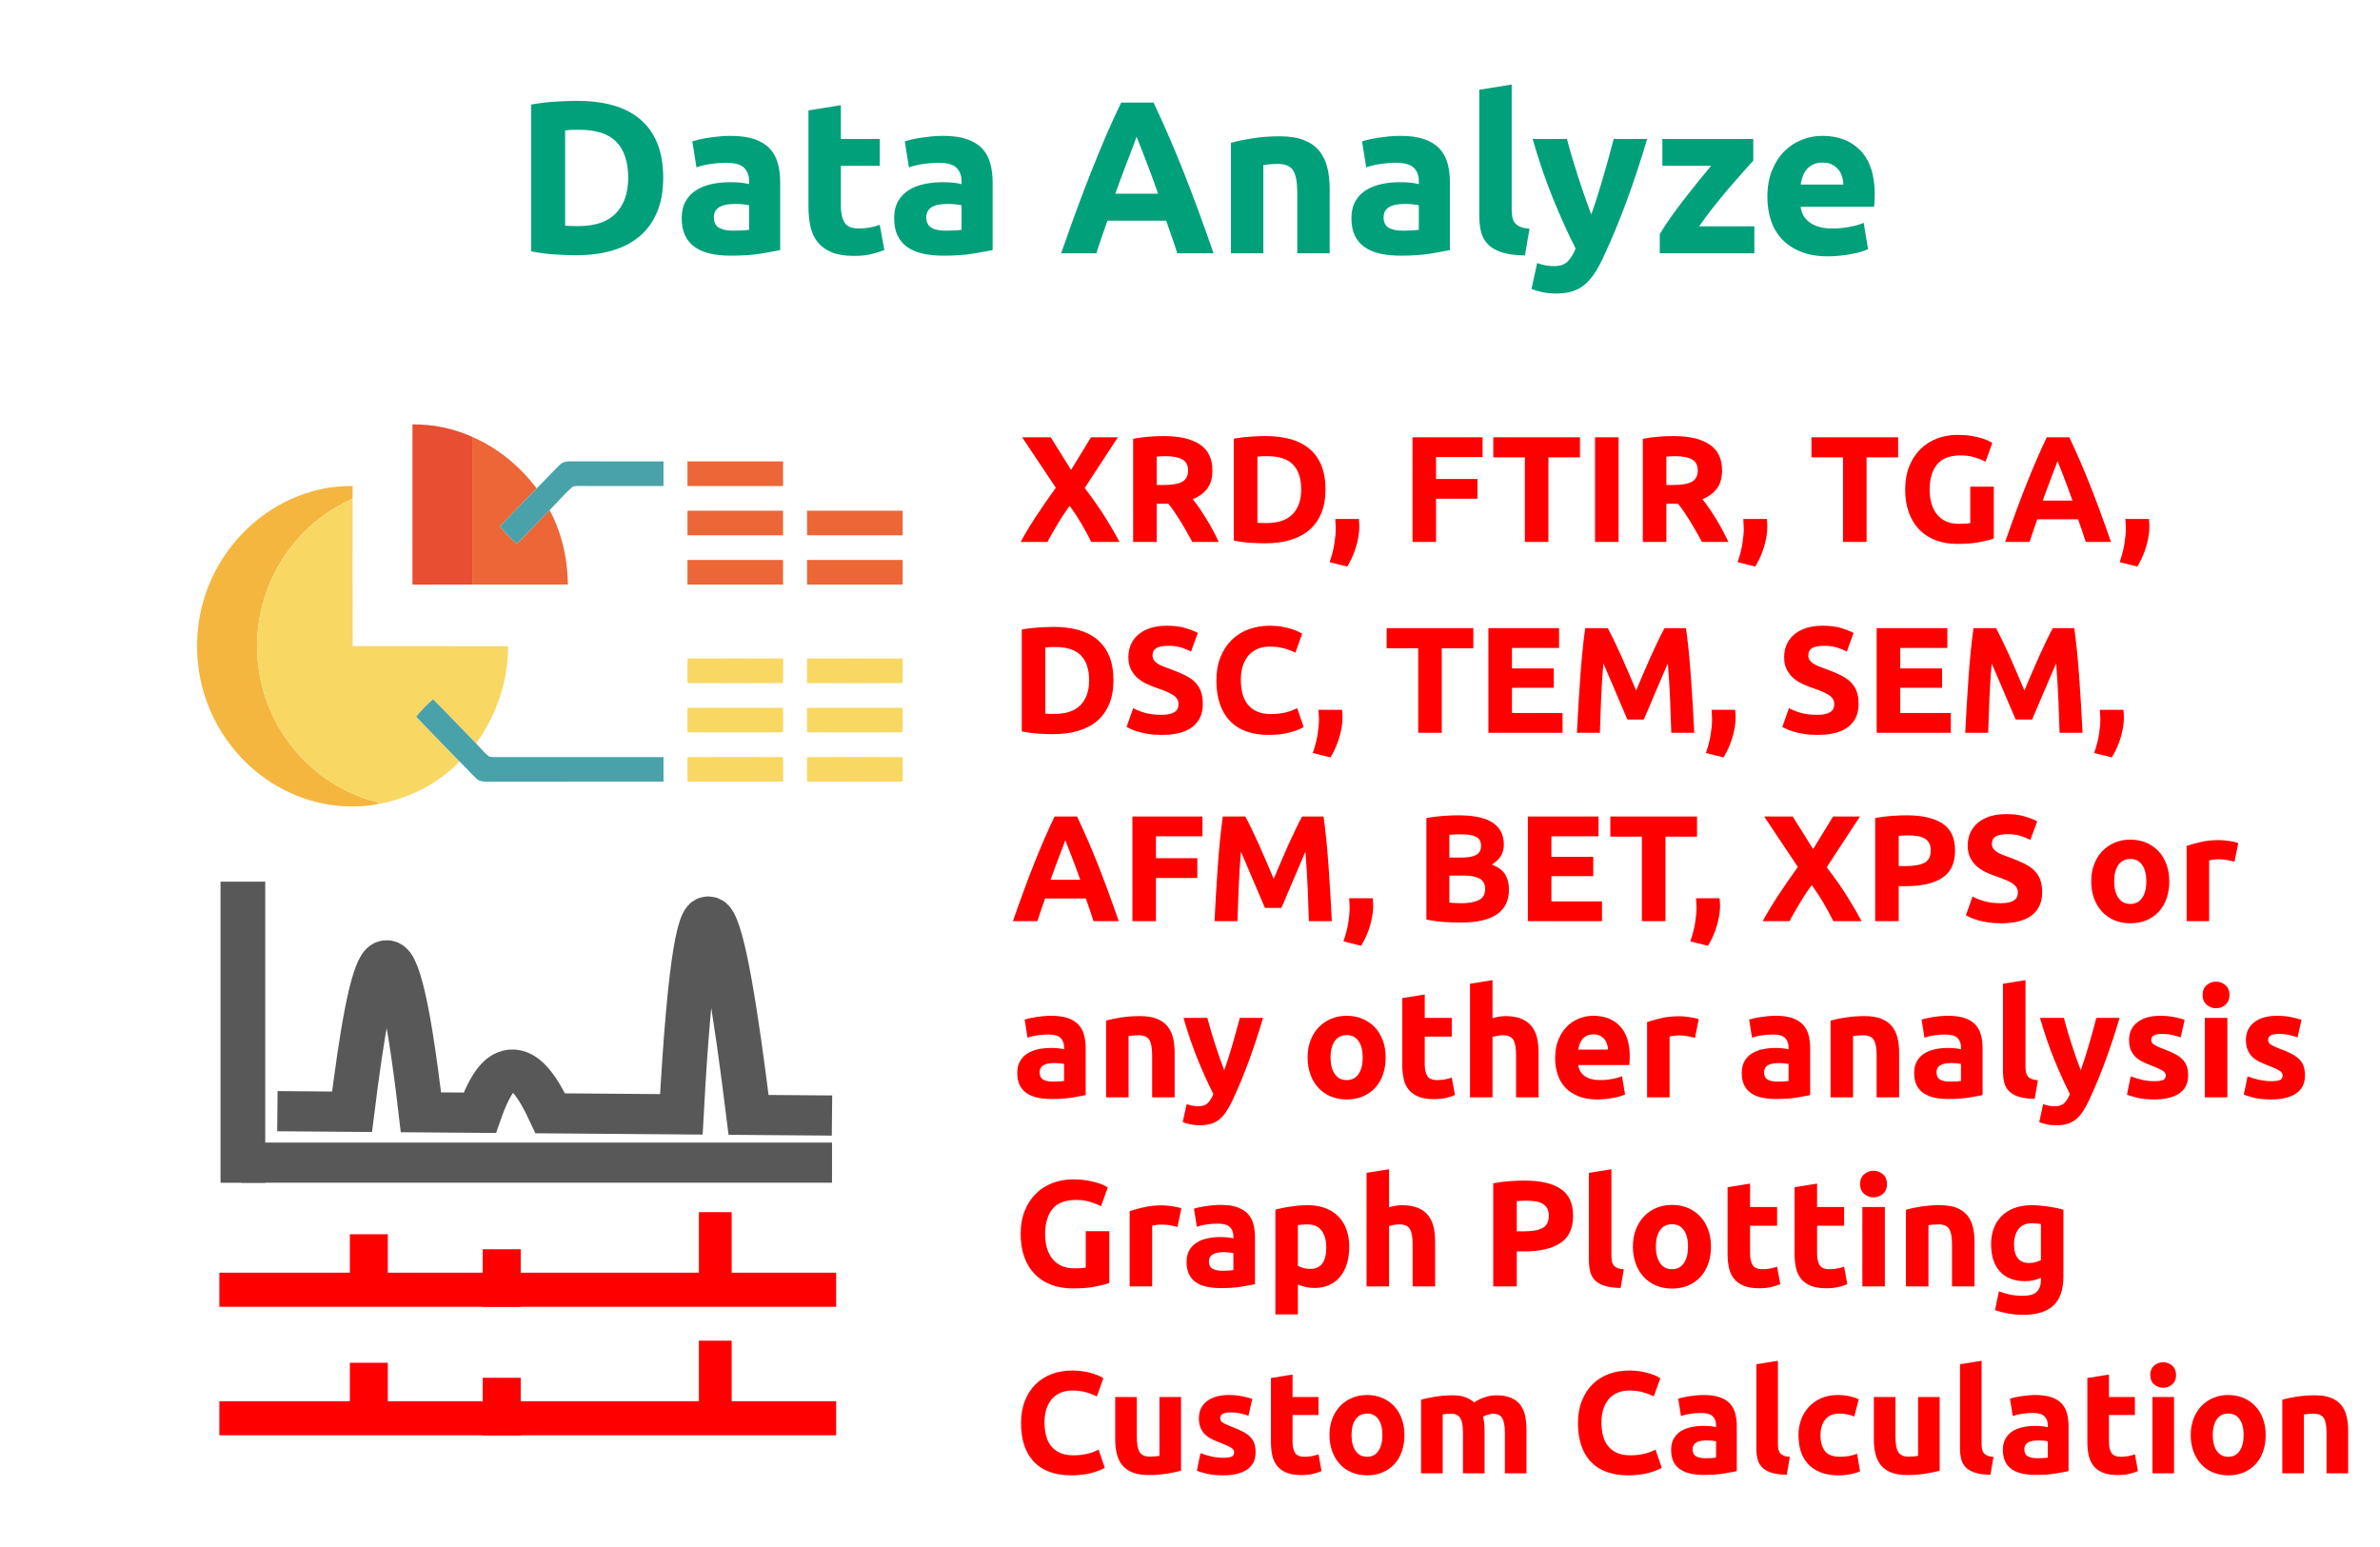 <svg xmlns="http://www.w3.org/2000/svg" viewBox="0 0 1000 650" text-rendering="geometricPrecision" shape-rendering="geometricPrecision" style="white-space: pre;">
    <g transform="translate(83.226,256.284) scale(0.628,0.647) translate(-0.678,-120.499)">
        <path fill="#f4b63f" opacity="1" d="M108.85,102.89C124.11,94.47,141.53,89.7,159,89.99C159.01,92.66,159,95.33,158.98,98C152.83,101.04,146.67,104.12,140.99,107.98C119.21,122.72,103.18,145.86,97.56,171.6C92.75,192.51,94.93,214.89,103.41,234.57C116.31,265.1,144.54,288.59,176.97,295.55C176.23,295.97,175.5,296.38,174.75,296.79C155.56,299.99,135.41,297.27,117.61,289.43C92.53,278.5,72.09,257.34,62.09,231.87C53.57,210.49,52.61,186.22,59.27,164.2C66.99,138.34,85.29,115.96,108.85,102.89Z" transform="translate(61.036,144.062) translate(-115.935,-194.041)"/>
        <path fill="#f8d763" opacity="1" d="M140.99,107.98C146.67,104.12,152.83,101.04,158.98,98C159.05,129.98,158.93,161.97,159.04,193.96C193.69,194.08,228.34,193.91,262.99,194.04C263.06,216.73,255.1,239.05,241.57,257.17C231.95,247.62,222.5,237.9,212.77,228.48C208.71,231.93,204.93,235.7,201.49,239.76C211.03,249.59,220.85,259.15,230.5,268.87C215.7,283.98,195.49,293.36,174.75,296.79C175.5,296.38,176.23,295.97,176.97,295.55C144.54,288.59,116.31,265.1,103.41,234.57C94.93,214.89,92.75,192.51,97.56,171.6C103.18,145.86,119.21,122.72,140.99,107.98Z" transform="translate(124.121,147.416) translate(-179.02,-197.395)"/>
        <path fill="#f8d763" opacity="1" d="M383.05,202.04C404.35,201.97,425.65,201.97,446.95,202.04C447.06,207.34,447.06,212.65,446.95,217.96C425.65,218.03,404.35,218.02,383.05,217.96C382.94,212.66,382.94,207.35,383.05,202.04Z" transform="translate(360.101,160.019) translate(-415,-209.998)"/>
        <path fill="#f8d763" opacity="1" d="M463.05,202.04C484.35,201.97,505.65,201.97,526.95,202.04C527.06,207.35,527.06,212.65,526.95,217.96C505.65,218.03,484.35,218.03,463.05,217.96C462.94,212.65,462.94,207.34,463.05,202.04Z" transform="translate(440.101,160.021) translate(-495,-210)"/>
        <path fill="#f8d763" opacity="1" d="M383.05,234.04C404.35,233.97,425.65,233.97,446.95,234.04C447.06,239.35,447.06,244.65,446.95,249.96C425.65,250.03,404.35,250.03,383.05,249.96C382.94,244.65,382.94,239.34,383.05,234.04Z" transform="translate(360.101,192.021) translate(-415,-242)"/>
        <path fill="#f8d763" opacity="1" d="M463.05,234.04C484.35,233.97,505.65,233.97,526.95,234.04C527.06,239.34,527.06,244.65,526.95,249.96C505.65,250.03,484.35,250.03,463.05,249.96C462.94,244.65,462.94,239.34,463.05,234.04Z" transform="translate(440.101,192.021) translate(-495,-242)"/>
        <path fill="#f8d763" opacity="1" d="M383.05,266.04C404.35,265.97,425.65,265.97,446.95,266.04C447.06,271.34,447.06,276.65,446.95,281.96C425.65,282.03,404.35,282.03,383.05,281.96C382.94,276.65,382.94,271.34,383.05,266.04Z" transform="translate(360.101,224.021) translate(-415,-274)"/>
        <path fill="#f8d763" opacity="1" d="M463.05,266.04C484.35,265.97,505.65,265.97,526.95,266.04C527.06,271.35,527.06,276.65,526.95,281.96C505.65,282.03,484.35,282.03,463.05,281.96C462.94,276.65,462.94,271.35,463.05,266.04Z" transform="translate(440.101,224.021) translate(-495,-274)"/>
        <path fill="#e84e31" opacity="1" d="M199.02,49.99C212.7,49.78,226.46,52.6,239,58.06C239.01,90.03,238.98,122,239.02,153.98C225.68,154.02,212.35,154,199.01,153.99C199,119.32,198.98,84.65,199.02,49.99Z" transform="translate(164.109,52.012) translate(-219.008,-101.991)"/>
        <path fill="#ec6637" opacity="1" d="M239,58.06C255.99,65.24,270.78,77.01,282.11,91.51C273.92,99.77,265.56,107.87,257.48,116.24C260.97,120.26,264.75,124.04,268.77,127.53C276.24,120.37,283.42,112.9,290.79,105.63C298.9,120.36,302.86,137.21,303,153.98C281.67,154.01,260.34,154.02,239.02,153.98C238.98,122,239.01,90.03,239,58.06Z" transform="translate(216.1,56.054) translate(-270.999,-106.033)"/>
        <path fill="#ec6637" opacity="1" d="M383.02,74.01C404.34,73.99,425.66,73.99,446.98,74.01C447.02,79.34,447.02,84.66,446.98,89.98C425.66,90.01,404.34,90.01,383.02,89.98C382.98,84.66,382.97,79.34,383.02,74.01Z" transform="translate(360.099,32.02) translate(-414.998,-81.999)"/>
        <path fill="#ec6637" opacity="1" d="M383.02,106.02C404.34,105.99,425.66,105.99,446.98,106.02C447.02,111.34,447.02,116.66,446.98,121.99C425.66,122.01,404.34,122.01,383.02,121.99C382.97,116.66,382.98,111.34,383.02,106.02Z" transform="translate(360.099,64.022) translate(-414.998,-114.001)"/>
        <path fill="#ec6637" opacity="1" d="M463.02,106.01C484.34,105.99,505.66,105.99,526.98,106.02C527.02,111.34,527.02,116.66,526.98,121.99C505.66,122.01,484.34,122.01,463.02,121.99C462.97,116.66,462.97,111.34,463.02,106.01Z" transform="translate(440.097,64.022) translate(-494.996,-114.001)"/>
        <path fill="#ec6637" opacity="1" d="M383.02,138.01C404.34,137.99,425.66,137.99,446.98,138.02C447.02,143.34,447.02,148.66,446.98,153.98C425.66,154.01,404.34,154.01,383.02,153.98C382.98,148.66,382.97,143.34,383.02,138.01Z" transform="translate(360.099,96.02) translate(-414.998,-145.999)"/>
        <path fill="#ec6637" opacity="1" d="M463.02,138.01C484.34,137.99,505.66,137.99,526.98,138.01C527.02,143.34,527.02,148.66,526.98,153.99C505.66,154.01,484.34,154.01,463.02,153.99C462.97,148.66,462.97,143.34,463.02,138.01Z" transform="translate(440.097,96.021) translate(-494.996,-146)"/>
        <path fill="#49a2a9" opacity="1" d="M201.49,239.76C204.93,235.7,208.71,231.93,212.77,228.48C222.5,237.9,231.95,247.62,241.57,257.17C244.5,260,247.06,263.24,250.32,265.7C251.51,265.93,252.72,266.05,253.94,266.03C291.62,265.98,329.29,265.99,366.97,266.02C367.03,271.34,367.03,276.66,366.97,281.98C327.63,282.04,288.28,281.96,248.94,282.02C246.49,282,243.81,281.84,241.92,280.08C237.94,276.53,234.39,272.53,230.5,268.87C220.85,259.15,211.03,249.59,201.49,239.76Z" transform="translate(229.353,205.271) translate(-284.252,-255.25)"/>
        <path fill="#49a2a9" opacity="1" d="M297.39,76.37C299.6,74.03,302.97,73.93,305.97,73.96C326.3,74.06,346.64,73.95,366.97,74.02C367.03,79.34,367.03,84.66,366.97,89.98C349.98,90.02,332.99,90,316,89.98C312.77,90.04,309.5,89.7,306.32,90.3C300.78,95.01,295.99,100.55,290.79,105.63C283.42,112.9,276.24,120.37,268.77,127.53C264.75,124.04,260.97,120.26,257.48,116.24C265.56,107.87,273.92,99.77,282.11,91.51C287.3,86.56,292.2,81.32,297.39,76.37Z" transform="translate(257.348,50.764) translate(-312.247,-100.743)"/>
    </g>
    <path fill="#00a07b" stroke="none" d="M-104.973,-4.572C-104.709,-4.548,-104.403,-4.53,-104.055,-4.518C-103.707,-4.506,-103.293,-4.5,-102.813,-4.5C-100.005,-4.5,-97.923,-5.208,-96.567,-6.624C-95.211,-8.04,-94.533,-9.996,-94.533,-12.492C-94.533,-15.108,-95.181,-17.088,-96.477,-18.432C-97.773,-19.776,-99.825,-20.448,-102.633,-20.448C-103.017,-20.448,-103.413,-20.442,-103.821,-20.43C-104.229,-20.418,-104.613,-20.388,-104.973,-20.34ZM-88.737,-12.492C-88.737,-10.332,-89.073,-8.448,-89.745,-6.84C-90.417,-5.232,-91.371,-3.9,-92.607,-2.844C-93.843,-1.788,-95.349,-0.996,-97.125,-0.468C-98.901,0.06,-100.893,0.324,-103.101,0.324C-104.109,0.324,-105.285,0.282,-106.629,0.198C-107.973,0.114,-109.293,-0.06,-110.589,-0.324L-110.589,-24.624C-109.293,-24.864,-107.943,-25.026,-106.539,-25.11C-105.135,-25.194,-103.929,-25.236,-102.921,-25.236C-100.785,-25.236,-98.847,-24.996,-97.107,-24.516C-95.367,-24.036,-93.873,-23.28,-92.625,-22.248C-91.377,-21.216,-90.417,-19.896,-89.745,-18.288C-89.073,-16.68,-88.737,-14.748,-88.737,-12.492ZM-77.181,-3.744C-76.653,-3.744,-76.15,-3.756,-75.669,-3.78C-75.189,-3.804,-74.805,-3.84,-74.517,-3.888L-74.517,-7.956C-74.734,-8.004,-75.058,-8.052,-75.49,-8.1C-75.921,-8.148,-76.317,-8.172,-76.677,-8.172C-77.181,-8.172,-77.656,-8.142,-78.1,-8.082C-78.543,-8.022,-78.933,-7.908,-79.269,-7.74C-79.606,-7.572,-79.87,-7.344,-80.061,-7.056C-80.254,-6.768,-80.35,-6.408,-80.35,-5.976C-80.35,-5.136,-80.067,-4.554,-79.504,-4.23C-78.939,-3.906,-78.165,-3.744,-77.181,-3.744ZM-77.614,-19.44C-76.029,-19.44,-74.71,-19.26,-73.653,-18.9C-72.597,-18.54,-71.751,-18.024,-71.115,-17.352C-70.48,-16.68,-70.029,-15.864,-69.766,-14.904C-69.501,-13.944,-69.37,-12.876,-69.37,-11.7L-69.37,-0.54C-70.138,-0.372,-71.206,-0.174,-72.573,0.054C-73.942,0.282,-75.597,0.396,-77.541,0.396C-78.766,0.396,-79.876,0.288,-80.871,0.072C-81.868,-0.144,-82.725,-0.498,-83.445,-0.99C-84.165,-1.482,-84.718,-2.124,-85.102,-2.916C-85.486,-3.708,-85.677,-4.68,-85.677,-5.832C-85.677,-6.936,-85.456,-7.872,-85.011,-8.64C-84.567,-9.408,-83.974,-10.02,-83.23,-10.476C-82.486,-10.932,-81.633,-11.262,-80.674,-11.466C-79.713,-11.67,-78.718,-11.772,-77.686,-11.772C-76.99,-11.772,-76.371,-11.742,-75.832,-11.682C-75.291,-11.622,-74.853,-11.544,-74.517,-11.448L-74.517,-11.952C-74.517,-12.864,-74.793,-13.596,-75.346,-14.148C-75.897,-14.7,-76.858,-14.976,-78.225,-14.976C-79.138,-14.976,-80.037,-14.91,-80.925,-14.778C-81.814,-14.646,-82.582,-14.46,-83.23,-14.22L-83.913,-18.54C-83.602,-18.636,-83.212,-18.738,-82.743,-18.846C-82.275,-18.954,-81.766,-19.05,-81.213,-19.134C-80.662,-19.218,-80.079,-19.29,-79.468,-19.35C-78.856,-19.41,-78.237,-19.44,-77.614,-19.44ZM-64.691,-23.652L-59.327,-24.516L-59.327,-18.936L-52.883,-18.936L-52.883,-14.472L-59.327,-14.472L-59.327,-7.812C-59.327,-6.684,-59.129,-5.784,-58.733,-5.112C-58.337,-4.44,-57.539,-4.104,-56.339,-4.104C-55.763,-4.104,-55.169,-4.158,-54.557,-4.266C-53.945,-4.374,-53.387,-4.524,-52.883,-4.716L-52.127,-0.54C-52.775,-0.276,-53.495,-0.048,-54.287,0.144C-55.079,0.336,-56.051,0.432,-57.203,0.432C-58.667,0.432,-59.879,0.234,-60.839,-0.162C-61.799,-0.558,-62.567,-1.11,-63.143,-1.818C-63.719,-2.526,-64.121,-3.384,-64.349,-4.392C-64.577,-5.4,-64.691,-6.516,-64.691,-7.74ZM-42.01,-3.744C-41.482,-3.744,-40.978,-3.756,-40.498,-3.78C-40.018,-3.804,-39.634,-3.84,-39.346,-3.888L-39.346,-7.956C-39.562,-8.004,-39.886,-8.052,-40.318,-8.1C-40.75,-8.148,-41.146,-8.172,-41.506,-8.172C-42.01,-8.172,-42.484,-8.142,-42.928,-8.082C-43.372,-8.022,-43.762,-7.908,-44.098,-7.74C-44.434,-7.572,-44.698,-7.344,-44.89,-7.056C-45.082,-6.768,-45.178,-6.408,-45.178,-5.976C-45.178,-5.136,-44.896,-4.554,-44.332,-4.23C-43.768,-3.906,-42.994,-3.744,-42.01,-3.744ZM-42.442,-19.44C-40.858,-19.44,-39.538,-19.26,-38.482,-18.9C-37.426,-18.54,-36.58,-18.024,-35.944,-17.352C-35.308,-16.68,-34.858,-15.864,-34.594,-14.904C-34.33,-13.944,-34.198,-12.876,-34.198,-11.7L-34.198,-0.54C-34.966,-0.372,-36.034,-0.174,-37.402,0.054C-38.77,0.282,-40.426,0.396,-42.37,0.396C-43.594,0.396,-44.704,0.288,-45.7,0.072C-46.696,-0.144,-47.554,-0.498,-48.274,-0.99C-48.994,-1.482,-49.546,-2.124,-49.93,-2.916C-50.314,-3.708,-50.506,-4.68,-50.506,-5.832C-50.506,-6.936,-50.284,-7.872,-49.84,-8.64C-49.396,-9.408,-48.802,-10.02,-48.058,-10.476C-47.314,-10.932,-46.462,-11.262,-45.502,-11.466C-44.542,-11.67,-43.546,-11.772,-42.514,-11.772C-41.818,-11.772,-41.2,-11.742,-40.66,-11.682C-40.12,-11.622,-39.682,-11.544,-39.346,-11.448L-39.346,-11.952C-39.346,-12.864,-39.622,-13.596,-40.174,-14.148C-40.726,-14.7,-41.686,-14.976,-43.054,-14.976C-43.966,-14.976,-44.866,-14.91,-45.754,-14.778C-46.642,-14.646,-47.41,-14.46,-48.058,-14.22L-48.742,-18.54C-48.43,-18.636,-48.04,-18.738,-47.572,-18.846C-47.104,-18.954,-46.594,-19.05,-46.042,-19.134C-45.49,-19.218,-44.908,-19.29,-44.296,-19.35C-43.684,-19.41,-43.066,-19.44,-42.442,-19.44ZM-3.635,0C-3.899,-0.864,-4.193,-1.752,-4.517,-2.664C-4.841,-3.576,-5.159,-4.488,-5.471,-5.4L-15.191,-5.4C-15.503,-4.488,-15.821,-3.576,-16.145,-2.664C-16.469,-1.752,-16.763,-0.864,-17.027,0L-22.859,0C-21.923,-2.688,-21.035,-5.172,-20.195,-7.452C-19.355,-9.732,-18.533,-11.88,-17.729,-13.896C-16.925,-15.912,-16.133,-17.826,-15.353,-19.638C-14.573,-21.45,-13.763,-23.22,-12.923,-24.948L-7.559,-24.948C-6.743,-23.22,-5.939,-21.45,-5.147,-19.638C-4.355,-17.826,-3.557,-15.912,-2.753,-13.896C-1.949,-11.88,-1.127,-9.732,-0.287,-7.452C0.553,-5.172,1.441,-2.688,2.377,0ZM-10.367,-19.296C-10.487,-18.936,-10.667,-18.444,-10.907,-17.82C-11.147,-17.196,-11.423,-16.476,-11.735,-15.66C-12.047,-14.844,-12.389,-13.944,-12.761,-12.96C-13.133,-11.976,-13.511,-10.944,-13.895,-9.864L-6.803,-9.864C-7.187,-10.944,-7.559,-11.976,-7.919,-12.96C-8.279,-13.944,-8.621,-14.844,-8.945,-15.66C-9.269,-16.476,-9.551,-17.196,-9.791,-17.82C-10.031,-18.444,-10.223,-18.936,-10.367,-19.296ZM5.254,-18.288C6.166,-18.552,7.342,-18.798,8.782,-19.026C10.222,-19.254,11.734,-19.368,13.318,-19.368C14.926,-19.368,16.264,-19.158,17.332,-18.738C18.4,-18.318,19.246,-17.724,19.87,-16.956C20.494,-16.188,20.938,-15.276,21.202,-14.22C21.466,-13.164,21.598,-11.988,21.598,-10.692L21.598,0L16.234,0L16.234,-10.044C16.234,-11.772,16.006,-12.996,15.55,-13.716C15.094,-14.436,14.242,-14.796,12.994,-14.796C12.61,-14.796,12.202,-14.778,11.77,-14.742C11.338,-14.706,10.954,-14.664,10.618,-14.616L10.618,0L5.254,0ZM33.694,-3.744C34.221,-3.744,34.725,-3.756,35.206,-3.78C35.685,-3.804,36.069,-3.84,36.358,-3.888L36.358,-7.956C36.142,-8.004,35.818,-8.052,35.386,-8.1C34.953,-8.148,34.557,-8.172,34.197,-8.172C33.694,-8.172,33.219,-8.142,32.776,-8.082C32.331,-8.022,31.942,-7.908,31.605,-7.74C31.27,-7.572,31.006,-7.344,30.814,-7.056C30.622,-6.768,30.526,-6.408,30.526,-5.976C30.526,-5.136,30.808,-4.554,31.372,-4.23C31.936,-3.906,32.709,-3.744,33.694,-3.744ZM33.261,-19.44C34.846,-19.44,36.166,-19.26,37.221,-18.9C38.278,-18.54,39.123,-18.024,39.76,-17.352C40.395,-16.68,40.846,-15.864,41.109,-14.904C41.373,-13.944,41.505,-12.876,41.505,-11.7L41.505,-0.54C40.737,-0.372,39.669,-0.174,38.301,0.054C36.934,0.282,35.278,0.396,33.334,0.396C32.109,0.396,31,0.288,30.003,0.072C29.008,-0.144,28.149,-0.498,27.43,-0.99C26.709,-1.482,26.157,-2.124,25.773,-2.916C25.39,-3.708,25.198,-4.68,25.198,-5.832C25.198,-6.936,25.419,-7.872,25.863,-8.64C26.308,-9.408,26.901,-10.02,27.645,-10.476C28.39,-10.932,29.241,-11.262,30.201,-11.466C31.162,-11.67,32.157,-11.772,33.19,-11.772C33.886,-11.772,34.504,-11.742,35.044,-11.682C35.584,-11.622,36.022,-11.544,36.358,-11.448L36.358,-11.952C36.358,-12.864,36.081,-13.596,35.529,-14.148C34.977,-14.7,34.017,-14.976,32.65,-14.976C31.738,-14.976,30.837,-14.91,29.95,-14.778C29.061,-14.646,28.294,-14.46,27.645,-14.22L26.962,-18.54C27.273,-18.636,27.663,-18.738,28.131,-18.846C28.599,-18.954,29.11,-19.05,29.662,-19.134C30.213,-19.218,30.796,-19.29,31.407,-19.35C32.02,-19.41,32.638,-19.44,33.261,-19.44ZM53.924,0.36C52.364,0.336,51.098,0.168,50.126,-0.144C49.154,-0.456,48.386,-0.894,47.822,-1.458C47.258,-2.022,46.874,-2.706,46.67,-3.51C46.466,-4.314,46.364,-5.22,46.364,-6.228L46.364,-27.072L51.728,-27.936L51.728,-7.308C51.728,-6.828,51.764,-6.396,51.836,-6.012C51.908,-5.628,52.046,-5.304,52.25,-5.04C52.454,-4.776,52.748,-4.56,53.132,-4.392C53.516,-4.224,54.032,-4.116,54.68,-4.068ZM74.16,-18.936C73.08,-15.288,71.952,-11.868,70.776,-8.676C69.6,-5.484,68.316,-2.388,66.924,0.612C66.42,1.692,65.916,2.61,65.412,3.366C64.908,4.122,64.356,4.746,63.756,5.238C63.156,5.73,62.478,6.09,61.722,6.318C60.966,6.546,60.084,6.66,59.076,6.66C58.236,6.66,57.462,6.582,56.754,6.426C56.046,6.27,55.464,6.096,55.008,5.904L55.944,1.62C56.496,1.812,56.988,1.944,57.42,2.016C57.852,2.088,58.308,2.124,58.788,2.124C59.748,2.124,60.486,1.866,61.002,1.35C61.518,0.834,61.956,0.12,62.316,-0.792C61.092,-3.192,59.868,-5.886,58.644,-8.874C57.42,-11.862,56.268,-15.216,55.188,-18.936L60.876,-18.936C61.116,-18,61.398,-16.986,61.722,-15.894C62.046,-14.802,62.388,-13.698,62.748,-12.582C63.108,-11.466,63.474,-10.38,63.846,-9.324C64.218,-8.268,64.572,-7.308,64.908,-6.444C65.22,-7.308,65.544,-8.268,65.88,-9.324C66.216,-10.38,66.546,-11.466,66.87,-12.582C67.194,-13.698,67.506,-14.802,67.806,-15.894C68.106,-16.986,68.376,-18,68.616,-18.936ZM91.724,-15.336C91.292,-14.856,90.71,-14.208,89.978,-13.392C89.246,-12.576,88.46,-11.676,87.62,-10.692C86.78,-9.708,85.934,-8.676,85.082,-7.596C84.23,-6.516,83.456,-5.472,82.76,-4.464L91.904,-4.464L91.904,0L76.244,0L76.244,-3.168C76.748,-4.032,77.354,-4.962,78.062,-5.958C78.77,-6.954,79.514,-7.956,80.294,-8.964C81.074,-9.972,81.848,-10.95,82.616,-11.898C83.384,-12.846,84.092,-13.704,84.74,-14.472L76.676,-14.472L76.676,-18.936L91.724,-18.936ZM94.058,-9.324C94.058,-11.004,94.316,-12.474,94.832,-13.734C95.347,-14.994,96.025,-16.044,96.865,-16.884C97.706,-17.724,98.671,-18.36,99.763,-18.792C100.855,-19.224,101.977,-19.44,103.13,-19.44C105.817,-19.44,107.942,-18.618,109.502,-16.974C111.062,-15.33,111.841,-12.912,111.841,-9.72C111.841,-9.408,111.829,-9.066,111.805,-8.694C111.781,-8.322,111.758,-7.992,111.734,-7.704L99.566,-7.704C99.686,-6.6,100.201,-5.724,101.114,-5.076C102.025,-4.428,103.249,-4.104,104.785,-4.104C105.769,-4.104,106.735,-4.194,107.684,-4.374C108.632,-4.554,109.405,-4.776,110.006,-5.04L110.726,-0.684C110.438,-0.54,110.054,-0.396,109.574,-0.252C109.094,-0.108,108.559,0.018,107.971,0.126C107.383,0.234,106.753,0.324,106.081,0.396C105.41,0.468,104.738,0.504,104.065,0.504C102.361,0.504,100.879,0.252,99.62,-0.252C98.359,-0.756,97.316,-1.446,96.487,-2.322C95.659,-3.198,95.047,-4.236,94.651,-5.436C94.255,-6.636,94.058,-7.932,94.058,-9.324ZM106.658,-11.376C106.633,-11.832,106.555,-12.276,106.424,-12.708C106.292,-13.14,106.088,-13.524,105.812,-13.86C105.535,-14.196,105.188,-14.472,104.768,-14.688C104.347,-14.904,103.825,-15.012,103.201,-15.012C102.601,-15.012,102.086,-14.91,101.654,-14.706C101.222,-14.502,100.862,-14.232,100.574,-13.896C100.286,-13.56,100.064,-13.17,99.907,-12.726C99.751,-12.282,99.638,-11.832,99.566,-11.376Z" fill-rule="nonzero" transform="translate(503.873,106.422) scale(2.538,2.538)"/>
    <path fill="#ff0000" stroke="none" d="M9.504,0.336C6.8,0.336,4.74,-0.416,3.324,-1.92C1.908,-3.424,1.2,-5.56,1.2,-8.328C1.2,-9.704,1.416,-10.932,1.848,-12.012C2.28,-13.092,2.872,-14.004,3.624,-14.748C4.376,-15.492,5.272,-16.056,6.312,-16.44C7.352,-16.824,8.48,-17.016,9.696,-17.016C10.4,-17.016,11.04,-16.964,11.616,-16.86C12.192,-16.756,12.696,-16.636,13.128,-16.5C13.56,-16.364,13.92,-16.224,14.208,-16.08C14.496,-15.936,14.704,-15.824,14.832,-15.744L13.752,-12.72C13.24,-12.992,12.644,-13.224,11.964,-13.416C11.284,-13.608,10.512,-13.704,9.648,-13.704C9.072,-13.704,8.508,-13.608,7.956,-13.416C7.404,-13.224,6.916,-12.916,6.492,-12.492C6.068,-12.068,5.728,-11.52,5.472,-10.848C5.216,-10.176,5.088,-9.36,5.088,-8.4C5.088,-7.632,5.172,-6.916,5.34,-6.252C5.508,-5.588,5.78,-5.016,6.156,-4.536C6.532,-4.056,7.024,-3.676,7.632,-3.396C8.24,-3.116,8.976,-2.976,9.84,-2.976C10.384,-2.976,10.872,-3.008,11.304,-3.072C11.736,-3.136,12.12,-3.212,12.456,-3.3C12.792,-3.388,13.088,-3.488,13.344,-3.6C13.6,-3.712,13.832,-3.816,14.04,-3.912L15.072,-0.912C14.544,-0.592,13.8,-0.304,12.84,-0.048C11.88,0.208,10.768,0.336,9.504,0.336ZM27.69,-0.432C27.082,-0.256,26.298,-0.092,25.338,0.06C24.378,0.212,23.37,0.288,22.314,0.288C21.242,0.288,20.35,0.144,19.638,-0.144C18.926,-0.432,18.362,-0.836,17.946,-1.356C17.53,-1.876,17.234,-2.496,17.058,-3.216C16.882,-3.936,16.794,-4.728,16.794,-5.592L16.794,-12.624L20.37,-12.624L20.37,-6.024C20.37,-4.872,20.522,-4.04,20.826,-3.528C21.13,-3.016,21.698,-2.76,22.53,-2.76C22.786,-2.76,23.058,-2.772,23.346,-2.796C23.634,-2.82,23.89,-2.848,24.114,-2.88L24.114,-12.624L27.69,-12.624ZM34.679,-2.568C35.335,-2.568,35.799,-2.632,36.071,-2.76C36.343,-2.888,36.479,-3.136,36.479,-3.504C36.479,-3.792,36.303,-4.044,35.951,-4.26C35.599,-4.476,35.063,-4.72,34.343,-4.992C33.783,-5.2,33.275,-5.416,32.819,-5.64C32.363,-5.864,31.975,-6.132,31.655,-6.444C31.335,-6.756,31.087,-7.128,30.911,-7.56C30.735,-7.992,30.647,-8.512,30.647,-9.12C30.647,-10.304,31.087,-11.24,31.967,-11.928C32.847,-12.616,34.055,-12.96,35.591,-12.96C36.359,-12.96,37.095,-12.892,37.799,-12.756C38.503,-12.62,39.063,-12.472,39.479,-12.312L38.855,-9.528C38.439,-9.672,37.987,-9.8,37.499,-9.912C37.011,-10.024,36.463,-10.08,35.855,-10.08C34.735,-10.08,34.175,-9.768,34.175,-9.144C34.175,-9,34.199,-8.872,34.247,-8.76C34.295,-8.648,34.391,-8.54,34.535,-8.436C34.679,-8.332,34.875,-8.22,35.123,-8.1C35.371,-7.98,35.687,-7.848,36.071,-7.704C36.855,-7.416,37.503,-7.132,38.015,-6.852C38.527,-6.572,38.931,-6.268,39.227,-5.94C39.523,-5.612,39.731,-5.248,39.851,-4.848C39.971,-4.448,40.031,-3.984,40.031,-3.456C40.031,-2.208,39.563,-1.264,38.627,-0.624C37.691,0.016,36.367,0.336,34.655,0.336C33.535,0.336,32.603,0.24,31.859,0.048C31.115,-0.144,30.599,-0.304,30.311,-0.432L30.911,-3.336C31.519,-3.096,32.143,-2.908,32.783,-2.772C33.423,-2.636,34.055,-2.568,34.679,-2.568ZM42.576,-15.768L46.152,-16.344L46.152,-12.624L50.448,-12.624L50.448,-9.648L46.152,-9.648L46.152,-5.208C46.152,-4.456,46.284,-3.856,46.548,-3.408C46.812,-2.96,47.344,-2.736,48.144,-2.736C48.528,-2.736,48.924,-2.772,49.332,-2.844C49.74,-2.916,50.112,-3.016,50.448,-3.144L50.952,-0.36C50.52,-0.184,50.04,-0.032,49.512,0.096C48.984,0.224,48.336,0.288,47.568,0.288C46.592,0.288,45.784,0.156,45.144,-0.108C44.504,-0.372,43.992,-0.74,43.608,-1.212C43.224,-1.684,42.956,-2.256,42.804,-2.928C42.652,-3.6,42.576,-4.344,42.576,-5.16ZM64.675,-6.336C64.675,-5.344,64.531,-4.436,64.243,-3.612C63.956,-2.788,63.539,-2.084,62.995,-1.5C62.452,-0.916,61.8,-0.464,61.039,-0.144C60.279,0.176,59.428,0.336,58.483,0.336C57.556,0.336,56.712,0.176,55.952,-0.144C55.191,-0.464,54.539,-0.916,53.995,-1.5C53.452,-2.084,53.028,-2.788,52.724,-3.612C52.419,-4.436,52.267,-5.344,52.267,-6.336C52.267,-7.328,52.423,-8.232,52.736,-9.048C53.047,-9.864,53.48,-10.56,54.032,-11.136C54.584,-11.712,55.239,-12.16,55.999,-12.48C56.76,-12.8,57.587,-12.96,58.483,-12.96C59.395,-12.96,60.231,-12.8,60.992,-12.48C61.752,-12.16,62.404,-11.712,62.947,-11.136C63.492,-10.56,63.916,-9.864,64.219,-9.048C64.523,-8.232,64.675,-7.328,64.675,-6.336ZM61.028,-6.336C61.028,-7.44,60.807,-8.308,60.367,-8.94C59.928,-9.572,59.3,-9.888,58.483,-9.888C57.667,-9.888,57.035,-9.572,56.587,-8.94C56.139,-8.308,55.916,-7.44,55.916,-6.336C55.916,-5.232,56.139,-4.356,56.587,-3.708C57.035,-3.06,57.667,-2.736,58.483,-2.736C59.3,-2.736,59.928,-3.06,60.367,-3.708C60.807,-4.356,61.028,-5.232,61.028,-6.336ZM74.366,-6.696C74.366,-7.848,74.218,-8.664,73.922,-9.144C73.626,-9.624,73.118,-9.864,72.398,-9.864C72.174,-9.864,71.942,-9.852,71.702,-9.828C71.462,-9.804,71.23,-9.776,71.006,-9.744L71.006,0L67.43,0L67.43,-12.192C67.734,-12.272,68.09,-12.356,68.498,-12.444C68.906,-12.532,69.338,-12.612,69.794,-12.684C70.25,-12.756,70.718,-12.812,71.198,-12.852C71.678,-12.892,72.15,-12.912,72.614,-12.912C73.526,-12.912,74.266,-12.796,74.834,-12.564C75.402,-12.332,75.87,-12.056,76.238,-11.736C76.75,-12.104,77.338,-12.392,78.002,-12.6C78.666,-12.808,79.278,-12.912,79.838,-12.912C80.846,-12.912,81.674,-12.772,82.322,-12.492C82.97,-12.212,83.486,-11.816,83.87,-11.304C84.254,-10.792,84.518,-10.184,84.662,-9.48C84.806,-8.776,84.878,-7.992,84.878,-7.128L84.878,0L81.302,0L81.302,-6.696C81.302,-7.848,81.154,-8.664,80.858,-9.144C80.562,-9.624,80.054,-9.864,79.334,-9.864C79.142,-9.864,78.874,-9.816,78.53,-9.72C78.186,-9.624,77.902,-9.504,77.678,-9.36C77.79,-8.992,77.862,-8.604,77.894,-8.196C77.926,-7.788,77.942,-7.352,77.942,-6.888L77.942,0L74.366,0ZM101.707,0.336C99.003,0.336,96.943,-0.416,95.527,-1.92C94.111,-3.424,93.403,-5.56,93.403,-8.328C93.403,-9.704,93.619,-10.932,94.051,-12.012C94.483,-13.092,95.075,-14.004,95.827,-14.748C96.579,-15.492,97.475,-16.056,98.515,-16.44C99.555,-16.824,100.683,-17.016,101.899,-17.016C102.603,-17.016,103.243,-16.964,103.819,-16.86C104.395,-16.756,104.899,-16.636,105.331,-16.5C105.763,-16.364,106.123,-16.224,106.411,-16.08C106.699,-15.936,106.907,-15.824,107.035,-15.744L105.955,-12.72C105.443,-12.992,104.847,-13.224,104.167,-13.416C103.487,-13.608,102.715,-13.704,101.851,-13.704C101.275,-13.704,100.711,-13.608,100.159,-13.416C99.607,-13.224,99.119,-12.916,98.695,-12.492C98.271,-12.068,97.931,-11.52,97.675,-10.848C97.419,-10.176,97.291,-9.36,97.291,-8.4C97.291,-7.632,97.375,-6.916,97.543,-6.252C97.711,-5.588,97.983,-5.016,98.359,-4.536C98.735,-4.056,99.227,-3.676,99.835,-3.396C100.443,-3.116,101.179,-2.976,102.043,-2.976C102.587,-2.976,103.075,-3.008,103.507,-3.072C103.939,-3.136,104.323,-3.212,104.659,-3.3C104.995,-3.388,105.291,-3.488,105.547,-3.6C105.803,-3.712,106.035,-3.816,106.243,-3.912L107.275,-0.912C106.747,-0.592,106.003,-0.304,105.043,-0.048C104.083,0.208,102.971,0.336,101.707,0.336ZM114.488,-2.496C114.84,-2.496,115.176,-2.504,115.496,-2.52C115.816,-2.536,116.072,-2.56,116.264,-2.592L116.264,-5.304C116.12,-5.336,115.904,-5.368,115.616,-5.4C115.328,-5.432,115.064,-5.448,114.824,-5.448C114.488,-5.448,114.172,-5.428,113.876,-5.388C113.58,-5.348,113.32,-5.272,113.096,-5.16C112.872,-5.048,112.696,-4.896,112.568,-4.704C112.44,-4.512,112.376,-4.272,112.376,-3.984C112.376,-3.424,112.564,-3.036,112.94,-2.82C113.316,-2.604,113.832,-2.496,114.488,-2.496ZM114.2,-12.96C115.256,-12.96,116.136,-12.84,116.84,-12.6C117.544,-12.36,118.108,-12.016,118.532,-11.568C118.956,-11.12,119.256,-10.576,119.432,-9.936C119.608,-9.296,119.696,-8.584,119.696,-7.8L119.696,-0.36C119.184,-0.248,118.472,-0.116,117.56,0.036C116.648,0.188,115.544,0.264,114.248,0.264C113.432,0.264,112.692,0.192,112.028,0.048C111.364,-0.096,110.792,-0.332,110.312,-0.66C109.832,-0.988,109.464,-1.416,109.208,-1.944C108.952,-2.472,108.824,-3.12,108.824,-3.888C108.824,-4.624,108.972,-5.248,109.268,-5.76C109.564,-6.272,109.96,-6.68,110.456,-6.984C110.952,-7.288,111.52,-7.508,112.16,-7.644C112.8,-7.78,113.464,-7.848,114.152,-7.848C114.616,-7.848,115.028,-7.828,115.388,-7.788C115.748,-7.748,116.04,-7.696,116.264,-7.632L116.264,-7.968C116.264,-8.576,116.08,-9.064,115.712,-9.432C115.344,-9.8,114.704,-9.984,113.792,-9.984C113.184,-9.984,112.584,-9.94,111.992,-9.852C111.4,-9.764,110.888,-9.64,110.456,-9.48L110,-12.36C110.208,-12.424,110.468,-12.492,110.78,-12.564C111.092,-12.636,111.432,-12.7,111.8,-12.756C112.168,-12.812,112.556,-12.86,112.964,-12.9C113.372,-12.94,113.784,-12.96,114.2,-12.96ZM127.97,0.24C126.93,0.224,126.086,0.112,125.438,-0.096C124.79,-0.304,124.278,-0.596,123.902,-0.972C123.526,-1.348,123.27,-1.804,123.134,-2.34C122.998,-2.876,122.93,-3.48,122.93,-4.152L122.93,-18.048L126.506,-18.624L126.506,-4.872C126.506,-4.552,126.53,-4.264,126.578,-4.008C126.626,-3.752,126.718,-3.536,126.854,-3.36C126.99,-3.184,127.186,-3.04,127.442,-2.928C127.698,-2.816,128.042,-2.744,128.474,-2.712ZM129.908,-6.312C129.908,-7.224,130.056,-8.084,130.352,-8.892C130.648,-9.7,131.076,-10.404,131.636,-11.004C132.196,-11.604,132.876,-12.08,133.676,-12.432C134.476,-12.784,135.388,-12.96,136.412,-12.96C137.084,-12.96,137.7,-12.9,138.26,-12.78C138.82,-12.66,139.364,-12.488,139.892,-12.264L139.148,-9.408C138.812,-9.536,138.444,-9.648,138.044,-9.744C137.644,-9.84,137.196,-9.888,136.7,-9.888C135.644,-9.888,134.856,-9.56,134.336,-8.904C133.816,-8.248,133.556,-7.384,133.556,-6.312C133.556,-5.176,133.8,-4.296,134.288,-3.672C134.776,-3.048,135.628,-2.736,136.844,-2.736C137.276,-2.736,137.74,-2.776,138.236,-2.856C138.732,-2.936,139.188,-3.064,139.604,-3.24L140.108,-0.312C139.692,-0.136,139.172,0.016,138.548,0.144C137.924,0.272,137.236,0.336,136.484,0.336C135.332,0.336,134.34,0.164,133.508,-0.18C132.676,-0.524,131.992,-0.992,131.456,-1.584C130.92,-2.176,130.528,-2.876,130.28,-3.684C130.032,-4.492,129.908,-5.368,129.908,-6.312ZM153.284,-0.432C152.676,-0.256,151.892,-0.092,150.932,0.06C149.972,0.212,148.964,0.288,147.908,0.288C146.836,0.288,145.944,0.144,145.232,-0.144C144.52,-0.432,143.956,-0.836,143.54,-1.356C143.124,-1.876,142.828,-2.496,142.652,-3.216C142.476,-3.936,142.388,-4.728,142.388,-5.592L142.388,-12.624L145.964,-12.624L145.964,-6.024C145.964,-4.872,146.116,-4.04,146.42,-3.528C146.724,-3.016,147.292,-2.76,148.124,-2.76C148.38,-2.76,148.652,-2.772,148.94,-2.796C149.228,-2.82,149.484,-2.848,149.708,-2.88L149.708,-12.624L153.284,-12.624ZM161.689,0.24C160.649,0.224,159.805,0.112,159.157,-0.096C158.509,-0.304,157.997,-0.596,157.621,-0.972C157.245,-1.348,156.989,-1.804,156.853,-2.34C156.717,-2.876,156.649,-3.48,156.649,-4.152L156.649,-18.048L160.225,-18.624L160.225,-4.872C160.225,-4.552,160.249,-4.264,160.297,-4.008C160.345,-3.752,160.437,-3.536,160.573,-3.36C160.709,-3.184,160.905,-3.04,161.161,-2.928C161.417,-2.816,161.761,-2.744,162.193,-2.712ZM169.41,-2.496C169.762,-2.496,170.098,-2.504,170.418,-2.52C170.738,-2.536,170.994,-2.56,171.186,-2.592L171.186,-5.304C171.042,-5.336,170.826,-5.368,170.538,-5.4C170.25,-5.432,169.986,-5.448,169.746,-5.448C169.41,-5.448,169.094,-5.428,168.798,-5.388C168.502,-5.348,168.242,-5.272,168.018,-5.16C167.794,-5.048,167.618,-4.896,167.49,-4.704C167.362,-4.512,167.298,-4.272,167.298,-3.984C167.298,-3.424,167.486,-3.036,167.862,-2.82C168.238,-2.604,168.754,-2.496,169.41,-2.496ZM169.122,-12.96C170.178,-12.96,171.058,-12.84,171.762,-12.6C172.466,-12.36,173.03,-12.016,173.454,-11.568C173.878,-11.12,174.178,-10.576,174.354,-9.936C174.53,-9.296,174.618,-8.584,174.618,-7.8L174.618,-0.36C174.106,-0.248,173.394,-0.116,172.482,0.036C171.57,0.188,170.466,0.264,169.17,0.264C168.354,0.264,167.614,0.192,166.95,0.048C166.286,-0.096,165.714,-0.332,165.234,-0.66C164.754,-0.988,164.386,-1.416,164.13,-1.944C163.874,-2.472,163.746,-3.12,163.746,-3.888C163.746,-4.624,163.894,-5.248,164.19,-5.76C164.486,-6.272,164.882,-6.68,165.378,-6.984C165.874,-7.288,166.442,-7.508,167.082,-7.644C167.722,-7.78,168.386,-7.848,169.074,-7.848C169.538,-7.848,169.95,-7.828,170.31,-7.788C170.67,-7.748,170.962,-7.696,171.186,-7.632L171.186,-7.968C171.186,-8.576,171.002,-9.064,170.634,-9.432C170.266,-9.8,169.626,-9.984,168.714,-9.984C168.106,-9.984,167.506,-9.94,166.914,-9.852C166.322,-9.764,165.81,-9.64,165.378,-9.48L164.922,-12.36C165.13,-12.424,165.39,-12.492,165.702,-12.564C166.014,-12.636,166.354,-12.7,166.722,-12.756C167.09,-12.812,167.478,-12.86,167.886,-12.9C168.294,-12.94,168.706,-12.96,169.122,-12.96ZM177.732,-15.768L181.308,-16.344L181.308,-12.624L185.604,-12.624L185.604,-9.648L181.308,-9.648L181.308,-5.208C181.308,-4.456,181.44,-3.856,181.704,-3.408C181.968,-2.96,182.5,-2.736,183.3,-2.736C183.684,-2.736,184.08,-2.772,184.488,-2.844C184.896,-2.916,185.268,-3.016,185.604,-3.144L186.108,-0.36C185.676,-0.184,185.196,-0.032,184.668,0.096C184.14,0.224,183.492,0.288,182.724,0.288C181.748,0.288,180.94,0.156,180.3,-0.108C179.66,-0.372,179.148,-0.74,178.764,-1.212C178.38,-1.684,178.112,-2.256,177.96,-2.928C177.808,-3.6,177.732,-4.344,177.732,-5.16ZM192.084,0L188.508,0L188.508,-12.624L192.084,-12.624ZM192.42,-16.272C192.42,-15.616,192.208,-15.1,191.784,-14.724C191.36,-14.348,190.86,-14.16,190.284,-14.16C189.708,-14.16,189.208,-14.348,188.784,-14.724C188.36,-15.1,188.148,-15.616,188.148,-16.272C188.148,-16.928,188.36,-17.444,188.784,-17.82C189.208,-18.196,189.708,-18.384,190.284,-18.384C190.86,-18.384,191.36,-18.196,191.784,-17.82C192.208,-17.444,192.42,-16.928,192.42,-16.272ZM207.254,-6.336C207.254,-5.344,207.11,-4.436,206.822,-3.612C206.534,-2.788,206.118,-2.084,205.574,-1.5C205.03,-0.916,204.378,-0.464,203.618,-0.144C202.858,0.176,202.006,0.336,201.062,0.336C200.134,0.336,199.29,0.176,198.53,-0.144C197.77,-0.464,197.118,-0.916,196.574,-1.5C196.03,-2.084,195.606,-2.788,195.302,-3.612C194.998,-4.436,194.846,-5.344,194.846,-6.336C194.846,-7.328,195.002,-8.232,195.314,-9.048C195.626,-9.864,196.058,-10.56,196.61,-11.136C197.162,-11.712,197.818,-12.16,198.578,-12.48C199.338,-12.8,200.166,-12.96,201.062,-12.96C201.974,-12.96,202.81,-12.8,203.57,-12.48C204.33,-12.16,204.982,-11.712,205.526,-11.136C206.07,-10.56,206.494,-9.864,206.798,-9.048C207.102,-8.232,207.254,-7.328,207.254,-6.336ZM203.606,-6.336C203.606,-7.44,203.386,-8.308,202.946,-8.94C202.506,-9.572,201.878,-9.888,201.062,-9.888C200.246,-9.888,199.614,-9.572,199.166,-8.94C198.718,-8.308,198.494,-7.44,198.494,-6.336C198.494,-5.232,198.718,-4.356,199.166,-3.708C199.614,-3.06,200.246,-2.736,201.062,-2.736C201.878,-2.736,202.506,-3.06,202.946,-3.708C203.386,-4.356,203.606,-5.232,203.606,-6.336ZM210.008,-12.192C210.616,-12.368,211.4,-12.532,212.36,-12.684C213.32,-12.836,214.328,-12.912,215.384,-12.912C216.456,-12.912,217.348,-12.772,218.06,-12.492C218.772,-12.212,219.336,-11.816,219.752,-11.304C220.168,-10.792,220.464,-10.184,220.64,-9.48C220.816,-8.776,220.904,-7.992,220.904,-7.128L220.904,0L217.328,0L217.328,-6.696C217.328,-7.848,217.176,-8.664,216.872,-9.144C216.568,-9.624,216,-9.864,215.168,-9.864C214.912,-9.864,214.64,-9.852,214.352,-9.828C214.064,-9.804,213.808,-9.776,213.584,-9.744L213.584,0L210.008,0Z" fill-rule="nonzero" transform="translate(425.958,619.03) scale(2.538,2.538)"/>
    <path fill="#ff0000" stroke="none" d="M11.95,0C11.467,-0.967,10.938,-1.946,10.363,-2.938C9.787,-3.929,9.125,-4.942,8.375,-5.975C8.142,-5.675,7.846,-5.258,7.487,-4.725C7.129,-4.192,6.771,-3.625,6.412,-3.025C6.054,-2.425,5.717,-1.85,5.4,-1.3C5.083,-0.75,4.85,-0.317,4.7,0L0.25,0C0.983,-1.35,1.837,-2.767,2.812,-4.25C3.788,-5.733,4.875,-7.308,6.075,-8.975L0.5,-17.325L5.225,-17.325L8.6,-11.925L11.9,-17.325L16.35,-17.325L10.85,-8.925C12.25,-7.108,13.425,-5.429,14.375,-3.888C15.325,-2.346,16.075,-1.05,16.625,0ZM23.95,-17.525C26.55,-17.525,28.542,-17.062,29.925,-16.137C31.308,-15.213,32,-13.775,32,-11.825C32,-10.608,31.721,-9.621,31.163,-8.863C30.604,-8.104,29.8,-7.508,28.75,-7.075C29.1,-6.642,29.467,-6.146,29.85,-5.588C30.233,-5.029,30.613,-4.446,30.988,-3.837C31.363,-3.229,31.725,-2.596,32.075,-1.938C32.425,-1.279,32.75,-0.633,33.05,0L28.675,0C28.358,-0.567,28.038,-1.142,27.712,-1.725C27.387,-2.308,27.054,-2.875,26.712,-3.425C26.371,-3.975,26.033,-4.496,25.7,-4.987C25.367,-5.479,25.033,-5.925,24.7,-6.325L22.775,-6.325L22.775,0L18.875,0L18.875,-17.075C19.725,-17.242,20.604,-17.358,21.512,-17.425C22.421,-17.492,23.233,-17.525,23.95,-17.525ZM24.175,-14.2C23.892,-14.2,23.637,-14.192,23.413,-14.175C23.188,-14.158,22.975,-14.142,22.775,-14.125L22.775,-9.425L23.875,-9.425C25.342,-9.425,26.392,-9.608,27.025,-9.975C27.658,-10.342,27.975,-10.967,27.975,-11.85C27.975,-12.7,27.654,-13.304,27.012,-13.662C26.371,-14.021,25.425,-14.2,24.175,-14.2ZM39.447,-3.175C39.63,-3.158,39.843,-3.146,40.084,-3.138C40.326,-3.129,40.614,-3.125,40.947,-3.125C42.897,-3.125,44.343,-3.617,45.284,-4.6C46.226,-5.583,46.697,-6.942,46.697,-8.675C46.697,-10.492,46.247,-11.867,45.347,-12.8C44.447,-13.733,43.022,-14.2,41.072,-14.2C40.805,-14.2,40.53,-14.196,40.247,-14.188C39.964,-14.179,39.697,-14.158,39.447,-14.125ZM50.722,-8.675C50.722,-7.175,50.489,-5.867,50.022,-4.75C49.555,-3.633,48.893,-2.708,48.034,-1.975C47.176,-1.242,46.13,-0.692,44.897,-0.325C43.663,0.042,42.28,0.225,40.747,0.225C40.047,0.225,39.23,0.196,38.297,0.138C37.364,0.079,36.447,-0.042,35.547,-0.225L35.547,-17.1C36.447,-17.267,37.384,-17.379,38.359,-17.438C39.334,-17.496,40.172,-17.525,40.872,-17.525C42.355,-17.525,43.701,-17.358,44.909,-17.025C46.118,-16.692,47.155,-16.167,48.022,-15.45C48.889,-14.733,49.555,-13.817,50.022,-12.7C50.489,-11.583,50.722,-10.242,50.722,-8.675ZM56.244,-3.8C56.277,-3.4,56.298,-3.117,56.306,-2.95C56.315,-2.783,56.319,-2.642,56.319,-2.525C56.319,-2.025,56.273,-1.496,56.181,-0.938C56.09,-0.379,55.96,0.183,55.794,0.75C55.627,1.317,55.419,1.883,55.169,2.45C54.919,3.017,54.635,3.558,54.319,4.075L51.394,3.35C51.777,2.25,52.044,1.217,52.194,0.25C52.344,-0.717,52.419,-1.517,52.419,-2.15C52.419,-2.25,52.415,-2.379,52.406,-2.538C52.398,-2.696,52.39,-2.858,52.381,-3.025C52.373,-3.192,52.365,-3.35,52.356,-3.5C52.348,-3.65,52.344,-3.75,52.344,-3.8ZM65.125,0L65.125,-17.325L76.725,-17.325L76.725,-14.05L69.025,-14.05L69.025,-10.425L75.875,-10.425L75.875,-7.15L69.025,-7.15L69.025,0ZM92.85,-17.325L92.85,-14L87.625,-14L87.625,0L83.725,0L83.725,-14L78.5,-14L78.5,-17.325ZM95.344,-17.325L99.244,-17.325L99.244,0L95.344,0ZM108.325,-17.525C110.925,-17.525,112.917,-17.062,114.3,-16.137C115.683,-15.213,116.375,-13.775,116.375,-11.825C116.375,-10.608,116.096,-9.621,115.537,-8.863C114.979,-8.104,114.175,-7.508,113.125,-7.075C113.475,-6.642,113.842,-6.146,114.225,-5.588C114.608,-5.029,114.988,-4.446,115.363,-3.837C115.738,-3.229,116.1,-2.596,116.45,-1.938C116.8,-1.279,117.125,-0.633,117.425,0L113.05,0C112.733,-0.567,112.412,-1.142,112.088,-1.725C111.762,-2.308,111.429,-2.875,111.088,-3.425C110.746,-3.975,110.408,-4.496,110.075,-4.987C109.742,-5.479,109.408,-5.925,109.075,-6.325L107.15,-6.325L107.15,0L103.25,0L103.25,-17.075C104.1,-17.242,104.979,-17.358,105.887,-17.425C106.796,-17.492,107.608,-17.525,108.325,-17.525ZM108.55,-14.2C108.267,-14.2,108.012,-14.192,107.787,-14.175C107.562,-14.158,107.35,-14.142,107.15,-14.125L107.15,-9.425L108.25,-9.425C109.717,-9.425,110.767,-9.608,111.4,-9.975C112.033,-10.342,112.35,-10.967,112.35,-11.85C112.35,-12.7,112.029,-13.304,111.387,-13.662C110.746,-14.021,109.8,-14.2,108.55,-14.2ZM123.791,-3.8C123.824,-3.4,123.845,-3.117,123.853,-2.95C123.861,-2.783,123.866,-2.642,123.866,-2.525C123.866,-2.025,123.82,-1.496,123.728,-0.938C123.636,-0.379,123.507,0.183,123.341,0.75C123.174,1.317,122.966,1.883,122.716,2.45C122.466,3.017,122.182,3.558,121.866,4.075L118.941,3.35C119.324,2.25,119.591,1.217,119.741,0.25C119.891,-0.717,119.966,-1.517,119.966,-2.15C119.966,-2.25,119.961,-2.379,119.953,-2.538C119.945,-2.696,119.936,-2.858,119.928,-3.025C119.92,-3.192,119.911,-3.35,119.903,-3.5C119.895,-3.65,119.891,-3.75,119.891,-3.8ZM145.522,-17.325L145.522,-14L140.297,-14L140.297,0L136.397,0L136.397,-14L131.172,-14L131.172,-17.325ZM155.887,-14.325C154.071,-14.325,152.758,-13.821,151.95,-12.812C151.142,-11.804,150.738,-10.425,150.738,-8.675C150.738,-7.825,150.838,-7.054,151.038,-6.362C151.237,-5.671,151.537,-5.075,151.938,-4.575C152.338,-4.075,152.838,-3.688,153.438,-3.413C154.037,-3.138,154.737,-3,155.538,-3C155.971,-3,156.342,-3.008,156.65,-3.025C156.958,-3.042,157.229,-3.075,157.462,-3.125L157.462,-9.15L161.363,-9.15L161.363,-0.575C160.896,-0.392,160.146,-0.196,159.113,0.013C158.079,0.221,156.804,0.325,155.288,0.325C153.987,0.325,152.808,0.125,151.75,-0.275C150.692,-0.675,149.788,-1.258,149.038,-2.025C148.288,-2.792,147.708,-3.733,147.3,-4.85C146.892,-5.967,146.688,-7.242,146.688,-8.675C146.688,-10.125,146.913,-11.408,147.363,-12.525C147.813,-13.642,148.429,-14.588,149.212,-15.363C149.996,-16.137,150.917,-16.725,151.975,-17.125C153.033,-17.525,154.163,-17.725,155.363,-17.725C156.179,-17.725,156.917,-17.671,157.575,-17.562C158.233,-17.454,158.8,-17.329,159.275,-17.188C159.75,-17.046,160.142,-16.9,160.45,-16.75C160.758,-16.6,160.979,-16.483,161.113,-16.4L159.988,-13.275C159.454,-13.558,158.842,-13.804,158.15,-14.012C157.458,-14.221,156.704,-14.325,155.887,-14.325ZM176.584,0C176.401,-0.6,176.197,-1.217,175.972,-1.85C175.747,-2.483,175.526,-3.117,175.309,-3.75L168.559,-3.75C168.343,-3.117,168.122,-2.483,167.897,-1.85C167.672,-1.217,167.468,-0.6,167.284,0L163.234,0C163.884,-1.867,164.501,-3.592,165.084,-5.175C165.668,-6.758,166.239,-8.25,166.797,-9.65C167.355,-11.05,167.905,-12.379,168.447,-13.637C168.989,-14.896,169.551,-16.125,170.134,-17.325L173.859,-17.325C174.426,-16.125,174.984,-14.896,175.534,-13.637C176.084,-12.379,176.639,-11.05,177.197,-9.65C177.755,-8.25,178.326,-6.758,178.909,-5.175C179.493,-3.592,180.109,-1.867,180.759,0ZM171.909,-13.4C171.826,-13.15,171.701,-12.808,171.534,-12.375C171.368,-11.942,171.176,-11.442,170.959,-10.875C170.743,-10.308,170.505,-9.683,170.247,-9C169.989,-8.317,169.726,-7.6,169.459,-6.85L174.384,-6.85C174.118,-7.6,173.859,-8.317,173.609,-9C173.359,-9.683,173.122,-10.308,172.897,-10.875C172.672,-11.442,172.476,-11.942,172.309,-12.375C172.143,-12.808,172.009,-13.15,171.909,-13.4ZM187.041,-3.8C187.074,-3.4,187.095,-3.117,187.103,-2.95C187.111,-2.783,187.116,-2.642,187.116,-2.525C187.116,-2.025,187.07,-1.496,186.978,-0.938C186.886,-0.379,186.757,0.183,186.591,0.75C186.424,1.317,186.216,1.883,185.966,2.45C185.716,3.017,185.432,3.558,185.116,4.075L182.191,3.35C182.574,2.25,182.841,1.217,182.991,0.25C183.141,-0.717,183.216,-1.517,183.216,-2.15C183.216,-2.25,183.211,-2.379,183.203,-2.538C183.195,-2.696,183.186,-2.858,183.178,-3.025C183.17,-3.192,183.161,-3.35,183.153,-3.5C183.145,-3.65,183.141,-3.75,183.141,-3.8Z" fill-rule="nonzero" transform="translate(428.205,227.704) scale(2.538,2.538)"/>
    <path fill="#ff0000" stroke="none" d="M6.775,-2.6C7.142,-2.6,7.492,-2.608,7.825,-2.625C8.158,-2.642,8.425,-2.667,8.625,-2.7L8.625,-5.525C8.475,-5.558,8.25,-5.592,7.95,-5.625C7.65,-5.658,7.375,-5.675,7.125,-5.675C6.775,-5.675,6.446,-5.654,6.138,-5.612C5.829,-5.571,5.558,-5.492,5.325,-5.375C5.092,-5.258,4.908,-5.1,4.775,-4.9C4.642,-4.7,4.575,-4.45,4.575,-4.15C4.575,-3.567,4.771,-3.163,5.162,-2.938C5.554,-2.712,6.092,-2.6,6.775,-2.6ZM6.475,-13.5C7.575,-13.5,8.492,-13.375,9.225,-13.125C9.958,-12.875,10.546,-12.517,10.988,-12.05C11.429,-11.583,11.742,-11.017,11.925,-10.35C12.108,-9.683,12.2,-8.942,12.2,-8.125L12.2,-0.375C11.667,-0.258,10.925,-0.121,9.975,0.037C9.025,0.196,7.875,0.275,6.525,0.275C5.675,0.275,4.904,0.2,4.213,0.05C3.521,-0.1,2.925,-0.346,2.425,-0.688C1.925,-1.029,1.542,-1.475,1.275,-2.025C1.008,-2.575,0.875,-3.25,0.875,-4.05C0.875,-4.817,1.029,-5.467,1.337,-6C1.646,-6.533,2.058,-6.958,2.575,-7.275C3.092,-7.592,3.683,-7.821,4.35,-7.963C5.017,-8.104,5.708,-8.175,6.425,-8.175C6.908,-8.175,7.338,-8.154,7.713,-8.113C8.088,-8.071,8.392,-8.017,8.625,-7.95L8.625,-8.3C8.625,-8.933,8.433,-9.442,8.05,-9.825C7.667,-10.208,7,-10.4,6.05,-10.4C5.417,-10.4,4.792,-10.354,4.175,-10.262C3.558,-10.171,3.025,-10.042,2.575,-9.875L2.1,-12.875C2.317,-12.942,2.587,-13.012,2.913,-13.088C3.237,-13.162,3.592,-13.229,3.975,-13.287C4.358,-13.346,4.763,-13.396,5.188,-13.438C5.612,-13.479,6.042,-13.5,6.475,-13.5ZM15.578,-12.7C16.212,-12.883,17.028,-13.054,18.028,-13.213C19.028,-13.371,20.078,-13.45,21.178,-13.45C22.295,-13.45,23.224,-13.304,23.966,-13.012C24.707,-12.721,25.295,-12.308,25.728,-11.775C26.162,-11.242,26.47,-10.608,26.653,-9.875C26.837,-9.142,26.928,-8.325,26.928,-7.425L26.928,0L23.203,0L23.203,-6.975C23.203,-8.175,23.045,-9.025,22.728,-9.525C22.412,-10.025,21.82,-10.275,20.953,-10.275C20.686,-10.275,20.403,-10.262,20.103,-10.238C19.803,-10.213,19.537,-10.183,19.303,-10.15L19.303,0L15.578,0ZM41.566,-13.15C40.816,-10.617,40.032,-8.242,39.216,-6.025C38.399,-3.808,37.507,-1.658,36.541,0.425C36.191,1.175,35.841,1.812,35.491,2.337C35.141,2.862,34.757,3.296,34.341,3.638C33.924,3.979,33.453,4.229,32.928,4.388C32.403,4.546,31.791,4.625,31.091,4.625C30.507,4.625,29.97,4.571,29.478,4.463C28.986,4.354,28.582,4.233,28.266,4.1L28.916,1.125C29.299,1.258,29.641,1.35,29.941,1.4C30.241,1.45,30.557,1.475,30.891,1.475C31.557,1.475,32.07,1.296,32.428,0.938C32.786,0.579,33.091,0.083,33.341,-0.55C32.491,-2.217,31.641,-4.088,30.791,-6.162C29.941,-8.238,29.141,-10.567,28.391,-13.15L32.341,-13.15C32.507,-12.5,32.703,-11.796,32.928,-11.037C33.153,-10.279,33.391,-9.512,33.641,-8.738C33.891,-7.963,34.145,-7.208,34.403,-6.475C34.661,-5.742,34.907,-5.075,35.141,-4.475C35.357,-5.075,35.582,-5.742,35.816,-6.475C36.049,-7.208,36.278,-7.963,36.503,-8.738C36.728,-9.512,36.945,-10.279,37.153,-11.037C37.361,-11.796,37.549,-12.5,37.716,-13.15ZM61.862,-6.6C61.862,-5.567,61.712,-4.621,61.413,-3.763C61.112,-2.904,60.679,-2.171,60.112,-1.562C59.546,-0.954,58.867,-0.483,58.075,-0.15C57.283,0.183,56.396,0.35,55.413,0.35C54.446,0.35,53.567,0.183,52.775,-0.15C51.983,-0.483,51.304,-0.954,50.737,-1.562C50.171,-2.171,49.729,-2.904,49.413,-3.763C49.096,-4.621,48.938,-5.567,48.938,-6.6C48.938,-7.633,49.1,-8.575,49.425,-9.425C49.75,-10.275,50.2,-11,50.775,-11.6C51.35,-12.2,52.033,-12.667,52.825,-13C53.617,-13.333,54.479,-13.5,55.413,-13.5C56.362,-13.5,57.233,-13.333,58.025,-13C58.817,-12.667,59.496,-12.2,60.062,-11.6C60.629,-11,61.071,-10.275,61.388,-9.425C61.704,-8.575,61.862,-7.633,61.862,-6.6ZM58.062,-6.6C58.062,-7.75,57.833,-8.654,57.375,-9.312C56.917,-9.971,56.263,-10.3,55.413,-10.3C54.562,-10.3,53.904,-9.971,53.438,-9.312C52.971,-8.654,52.737,-7.75,52.737,-6.6C52.737,-5.45,52.971,-4.537,53.438,-3.862C53.904,-3.188,54.562,-2.85,55.413,-2.85C56.263,-2.85,56.917,-3.188,57.375,-3.862C57.833,-4.537,58.062,-5.45,58.062,-6.6ZM64.609,-16.425L68.334,-17.025L68.334,-13.15L72.809,-13.15L72.809,-10.05L68.334,-10.05L68.334,-5.425C68.334,-4.642,68.472,-4.017,68.747,-3.55C69.022,-3.083,69.576,-2.85,70.409,-2.85C70.809,-2.85,71.222,-2.888,71.647,-2.962C72.072,-3.038,72.459,-3.142,72.809,-3.275L73.334,-0.375C72.884,-0.192,72.384,-0.033,71.834,0.1C71.284,0.233,70.609,0.3,69.809,0.3C68.793,0.3,67.951,0.163,67.284,-0.113C66.618,-0.388,66.084,-0.771,65.684,-1.262C65.284,-1.754,65.005,-2.35,64.847,-3.05C64.689,-3.75,64.609,-4.525,64.609,-5.375ZM75.828,0L75.828,-18.8L79.553,-19.4L79.553,-13.1C79.803,-13.183,80.124,-13.262,80.516,-13.338C80.907,-13.412,81.287,-13.45,81.653,-13.45C82.72,-13.45,83.607,-13.304,84.316,-13.012C85.024,-12.721,85.591,-12.308,86.016,-11.775C86.441,-11.242,86.741,-10.608,86.916,-9.875C87.091,-9.142,87.178,-8.325,87.178,-7.425L87.178,0L83.453,0L83.453,-6.975C83.453,-8.175,83.299,-9.025,82.991,-9.525C82.682,-10.025,82.112,-10.275,81.278,-10.275C80.945,-10.275,80.632,-10.246,80.341,-10.188C80.049,-10.129,79.787,-10.067,79.553,-10L79.553,0ZM89.922,-6.475C89.922,-7.642,90.101,-8.662,90.459,-9.537C90.818,-10.412,91.288,-11.142,91.872,-11.725C92.455,-12.308,93.126,-12.75,93.884,-13.05C94.643,-13.35,95.422,-13.5,96.222,-13.5C98.088,-13.5,99.564,-12.929,100.647,-11.787C101.73,-10.646,102.272,-8.967,102.272,-6.75C102.272,-6.533,102.264,-6.296,102.247,-6.037C102.23,-5.779,102.214,-5.55,102.197,-5.35L93.747,-5.35C93.83,-4.583,94.189,-3.975,94.822,-3.525C95.455,-3.075,96.305,-2.85,97.372,-2.85C98.055,-2.85,98.726,-2.913,99.384,-3.038C100.043,-3.163,100.58,-3.317,100.997,-3.5L101.497,-0.475C101.297,-0.375,101.03,-0.275,100.697,-0.175C100.364,-0.075,99.993,0.013,99.584,0.087C99.176,0.163,98.739,0.225,98.272,0.275C97.805,0.325,97.338,0.35,96.872,0.35C95.689,0.35,94.659,0.175,93.784,-0.175C92.909,-0.525,92.184,-1.004,91.609,-1.613C91.034,-2.221,90.609,-2.942,90.334,-3.775C90.059,-4.608,89.922,-5.508,89.922,-6.475ZM98.672,-7.9C98.655,-8.217,98.601,-8.525,98.509,-8.825C98.418,-9.125,98.276,-9.392,98.084,-9.625C97.893,-9.858,97.651,-10.05,97.359,-10.2C97.068,-10.35,96.705,-10.425,96.272,-10.425C95.855,-10.425,95.497,-10.354,95.197,-10.213C94.897,-10.071,94.647,-9.883,94.447,-9.65C94.247,-9.417,94.093,-9.146,93.984,-8.838C93.876,-8.529,93.797,-8.217,93.747,-7.9ZM113.066,-9.85C112.732,-9.933,112.341,-10.021,111.891,-10.113C111.441,-10.204,110.957,-10.25,110.441,-10.25C110.207,-10.25,109.928,-10.229,109.603,-10.188C109.278,-10.146,109.032,-10.1,108.866,-10.05L108.866,0L105.141,0L105.141,-12.45C105.807,-12.683,106.595,-12.904,107.503,-13.113C108.411,-13.321,109.424,-13.425,110.541,-13.425C110.741,-13.425,110.982,-13.412,111.266,-13.387C111.549,-13.363,111.832,-13.329,112.116,-13.287C112.399,-13.246,112.682,-13.196,112.966,-13.137C113.249,-13.079,113.491,-13.008,113.691,-12.925ZM126.713,-2.6C127.079,-2.6,127.429,-2.608,127.762,-2.625C128.096,-2.642,128.362,-2.667,128.562,-2.7L128.562,-5.525C128.412,-5.558,128.187,-5.592,127.887,-5.625C127.587,-5.658,127.312,-5.675,127.062,-5.675C126.712,-5.675,126.383,-5.654,126.075,-5.612C125.767,-5.571,125.496,-5.492,125.262,-5.375C125.029,-5.258,124.846,-5.1,124.713,-4.9C124.579,-4.7,124.512,-4.45,124.512,-4.15C124.512,-3.567,124.708,-3.163,125.1,-2.938C125.492,-2.712,126.029,-2.6,126.713,-2.6ZM126.412,-13.5C127.512,-13.5,128.429,-13.375,129.163,-13.125C129.896,-12.875,130.483,-12.517,130.925,-12.05C131.367,-11.583,131.679,-11.017,131.863,-10.35C132.046,-9.683,132.137,-8.942,132.137,-8.125L132.137,-0.375C131.604,-0.258,130.862,-0.121,129.913,0.037C128.963,0.196,127.813,0.275,126.463,0.275C125.613,0.275,124.842,0.2,124.15,0.05C123.458,-0.1,122.863,-0.346,122.363,-0.688C121.863,-1.029,121.479,-1.475,121.213,-2.025C120.946,-2.575,120.812,-3.25,120.812,-4.05C120.812,-4.817,120.967,-5.467,121.275,-6C121.583,-6.533,121.996,-6.958,122.512,-7.275C123.029,-7.592,123.621,-7.821,124.287,-7.963C124.954,-8.104,125.646,-8.175,126.363,-8.175C126.846,-8.175,127.275,-8.154,127.65,-8.113C128.025,-8.071,128.329,-8.017,128.562,-7.95L128.562,-8.3C128.562,-8.933,128.371,-9.442,127.988,-9.825C127.604,-10.208,126.938,-10.4,125.988,-10.4C125.354,-10.4,124.729,-10.354,124.113,-10.262C123.496,-10.171,122.962,-10.042,122.512,-9.875L122.037,-12.875C122.254,-12.942,122.525,-13.012,122.85,-13.088C123.175,-13.162,123.529,-13.229,123.912,-13.287C124.296,-13.346,124.7,-13.396,125.125,-13.438C125.55,-13.479,125.979,-13.5,126.412,-13.5ZM135.516,-12.7C136.149,-12.883,136.966,-13.054,137.966,-13.213C138.966,-13.371,140.016,-13.45,141.116,-13.45C142.232,-13.45,143.161,-13.304,143.903,-13.012C144.645,-12.721,145.232,-12.308,145.666,-11.775C146.099,-11.242,146.407,-10.608,146.591,-9.875C146.774,-9.142,146.866,-8.325,146.866,-7.425L146.866,0L143.141,0L143.141,-6.975C143.141,-8.175,142.982,-9.025,142.666,-9.525C142.349,-10.025,141.757,-10.275,140.891,-10.275C140.624,-10.275,140.341,-10.262,140.041,-10.238C139.741,-10.213,139.474,-10.183,139.241,-10.15L139.241,0L135.516,0ZM155.259,-2.6C155.626,-2.6,155.976,-2.608,156.309,-2.625C156.643,-2.642,156.909,-2.667,157.109,-2.7L157.109,-5.525C156.959,-5.558,156.734,-5.592,156.434,-5.625C156.134,-5.658,155.859,-5.675,155.609,-5.675C155.259,-5.675,154.93,-5.654,154.622,-5.612C154.314,-5.571,154.043,-5.492,153.809,-5.375C153.576,-5.258,153.393,-5.1,153.259,-4.9C153.126,-4.7,153.059,-4.45,153.059,-4.15C153.059,-3.567,153.255,-3.163,153.647,-2.938C154.039,-2.712,154.576,-2.6,155.259,-2.6ZM154.959,-13.5C156.059,-13.5,156.976,-13.375,157.709,-13.125C158.443,-12.875,159.03,-12.517,159.472,-12.05C159.914,-11.583,160.226,-11.017,160.409,-10.35C160.593,-9.683,160.684,-8.942,160.684,-8.125L160.684,-0.375C160.151,-0.258,159.409,-0.121,158.459,0.037C157.509,0.196,156.359,0.275,155.009,0.275C154.159,0.275,153.389,0.2,152.697,0.05C152.005,-0.1,151.409,-0.346,150.909,-0.688C150.409,-1.029,150.026,-1.475,149.759,-2.025C149.493,-2.575,149.359,-3.25,149.359,-4.05C149.359,-4.817,149.514,-5.467,149.822,-6C150.13,-6.533,150.543,-6.958,151.059,-7.275C151.576,-7.592,152.168,-7.821,152.834,-7.963C153.501,-8.104,154.193,-8.175,154.909,-8.175C155.393,-8.175,155.822,-8.154,156.197,-8.113C156.572,-8.071,156.876,-8.017,157.109,-7.95L157.109,-8.3C157.109,-8.933,156.918,-9.442,156.534,-9.825C156.151,-10.208,155.484,-10.4,154.534,-10.4C153.901,-10.4,153.276,-10.354,152.659,-10.262C152.043,-10.171,151.509,-10.042,151.059,-9.875L150.584,-12.875C150.801,-12.942,151.072,-13.012,151.397,-13.088C151.722,-13.162,152.076,-13.229,152.459,-13.287C152.843,-13.346,153.247,-13.396,153.672,-13.438C154.097,-13.479,154.526,-13.5,154.959,-13.5ZM169.312,0.25C168.229,0.233,167.35,0.117,166.675,-0.1C166,-0.317,165.467,-0.621,165.075,-1.012C164.683,-1.404,164.417,-1.879,164.275,-2.438C164.133,-2.996,164.062,-3.625,164.062,-4.325L164.062,-18.8L167.788,-19.4L167.788,-5.075C167.788,-4.742,167.813,-4.442,167.863,-4.175C167.913,-3.908,168.008,-3.683,168.15,-3.5C168.292,-3.317,168.496,-3.167,168.762,-3.05C169.029,-2.933,169.388,-2.858,169.837,-2.825ZM183.363,-13.15C182.613,-10.617,181.829,-8.242,181.012,-6.025C180.196,-3.808,179.304,-1.658,178.337,0.425C177.987,1.175,177.638,1.812,177.288,2.337C176.938,2.862,176.554,3.296,176.137,3.638C175.721,3.979,175.25,4.229,174.725,4.388C174.2,4.546,173.587,4.625,172.887,4.625C172.304,4.625,171.767,4.571,171.275,4.463C170.783,4.354,170.379,4.233,170.062,4.1L170.712,1.125C171.096,1.258,171.438,1.35,171.738,1.4C172.038,1.45,172.354,1.475,172.688,1.475C173.354,1.475,173.867,1.296,174.225,0.938C174.583,0.579,174.887,0.083,175.137,-0.55C174.288,-2.217,173.438,-4.088,172.587,-6.162C171.737,-8.238,170.938,-10.567,170.188,-13.15L174.137,-13.15C174.304,-12.5,174.5,-11.796,174.725,-11.037C174.95,-10.279,175.188,-9.512,175.438,-8.738C175.688,-7.963,175.942,-7.208,176.2,-6.475C176.458,-5.742,176.704,-5.075,176.938,-4.475C177.154,-5.075,177.379,-5.742,177.613,-6.475C177.846,-7.208,178.075,-7.963,178.3,-8.738C178.525,-9.512,178.742,-10.279,178.95,-11.037C179.158,-11.796,179.346,-12.5,179.512,-13.15ZM189.134,-2.675C189.818,-2.675,190.301,-2.742,190.584,-2.875C190.868,-3.008,191.009,-3.267,191.009,-3.65C191.009,-3.95,190.826,-4.213,190.459,-4.438C190.093,-4.662,189.534,-4.917,188.784,-5.2C188.201,-5.417,187.672,-5.642,187.197,-5.875C186.722,-6.108,186.318,-6.388,185.984,-6.713C185.651,-7.037,185.393,-7.425,185.209,-7.875C185.026,-8.325,184.934,-8.867,184.934,-9.5C184.934,-10.733,185.393,-11.708,186.309,-12.425C187.226,-13.142,188.484,-13.5,190.084,-13.5C190.884,-13.5,191.651,-13.429,192.384,-13.287C193.118,-13.146,193.701,-12.992,194.134,-12.825L193.484,-9.925C193.051,-10.075,192.58,-10.208,192.072,-10.325C191.564,-10.442,190.993,-10.5,190.359,-10.5C189.193,-10.5,188.609,-10.175,188.609,-9.525C188.609,-9.375,188.634,-9.242,188.684,-9.125C188.734,-9.008,188.834,-8.896,188.984,-8.787C189.134,-8.679,189.339,-8.562,189.597,-8.438C189.855,-8.312,190.184,-8.175,190.584,-8.025C191.401,-7.725,192.076,-7.429,192.609,-7.138C193.143,-6.846,193.564,-6.529,193.872,-6.188C194.18,-5.846,194.397,-5.467,194.522,-5.05C194.647,-4.633,194.709,-4.15,194.709,-3.6C194.709,-2.3,194.222,-1.317,193.247,-0.65C192.272,0.017,190.893,0.35,189.109,0.35C187.943,0.35,186.972,0.25,186.197,0.05C185.422,-0.15,184.884,-0.317,184.584,-0.45L185.209,-3.475C185.843,-3.225,186.493,-3.029,187.159,-2.888C187.826,-2.746,188.484,-2.675,189.134,-2.675ZM201.209,0L197.484,0L197.484,-13.15L201.209,-13.15ZM201.559,-16.95C201.559,-16.267,201.339,-15.729,200.897,-15.338C200.455,-14.946,199.934,-14.75,199.334,-14.75C198.734,-14.75,198.214,-14.946,197.772,-15.338C197.33,-15.729,197.109,-16.267,197.109,-16.95C197.109,-17.633,197.33,-18.171,197.772,-18.562C198.214,-18.954,198.734,-19.15,199.334,-19.15C199.934,-19.15,200.455,-18.954,200.897,-18.562C201.339,-18.171,201.559,-17.633,201.559,-16.95ZM208.478,-2.675C209.161,-2.675,209.645,-2.742,209.928,-2.875C210.211,-3.008,210.353,-3.267,210.353,-3.65C210.353,-3.95,210.17,-4.213,209.803,-4.438C209.436,-4.662,208.878,-4.917,208.128,-5.2C207.545,-5.417,207.016,-5.642,206.541,-5.875C206.066,-6.108,205.661,-6.388,205.328,-6.713C204.995,-7.037,204.736,-7.425,204.553,-7.875C204.37,-8.325,204.278,-8.867,204.278,-9.5C204.278,-10.733,204.736,-11.708,205.653,-12.425C206.57,-13.142,207.828,-13.5,209.428,-13.5C210.228,-13.5,210.995,-13.429,211.728,-13.287C212.461,-13.146,213.045,-12.992,213.478,-12.825L212.828,-9.925C212.395,-10.075,211.924,-10.208,211.416,-10.325C210.907,-10.442,210.336,-10.5,209.703,-10.5C208.536,-10.5,207.953,-10.175,207.953,-9.525C207.953,-9.375,207.978,-9.242,208.028,-9.125C208.078,-9.008,208.178,-8.896,208.328,-8.787C208.478,-8.679,208.682,-8.562,208.941,-8.438C209.199,-8.312,209.528,-8.175,209.928,-8.025C210.745,-7.725,211.42,-7.429,211.953,-7.138C212.486,-6.846,212.907,-6.529,213.216,-6.188C213.524,-5.846,213.741,-5.467,213.866,-5.05C213.991,-4.633,214.053,-4.15,214.053,-3.6C214.053,-2.3,213.566,-1.317,212.591,-0.65C211.616,0.017,210.236,0.35,208.453,0.35C207.286,0.35,206.316,0.25,205.541,0.05C204.766,-0.15,204.228,-0.317,203.928,-0.45L204.553,-3.475C205.186,-3.225,205.836,-3.029,206.503,-2.888C207.17,-2.746,207.828,-2.675,208.478,-2.675Z" fill-rule="nonzero" transform="translate(425.205,461.062) scale(2.538,2.538)"/>
    <path fill="#ff0000" stroke="none" d="M13.6,0C13.417,-0.6,13.213,-1.217,12.988,-1.85C12.762,-2.483,12.542,-3.117,12.325,-3.75L5.575,-3.75C5.358,-3.117,5.138,-2.483,4.912,-1.85C4.688,-1.217,4.483,-0.6,4.3,0L0.25,0C0.9,-1.867,1.517,-3.592,2.1,-5.175C2.683,-6.758,3.254,-8.25,3.812,-9.65C4.371,-11.05,4.921,-12.379,5.463,-13.637C6.004,-14.896,6.567,-16.125,7.15,-17.325L10.875,-17.325C11.442,-16.125,12,-14.896,12.55,-13.637C13.1,-12.379,13.654,-11.05,14.213,-9.65C14.771,-8.25,15.342,-6.758,15.925,-5.175C16.508,-3.592,17.125,-1.867,17.775,0ZM8.925,-13.4C8.842,-13.15,8.717,-12.808,8.55,-12.375C8.383,-11.942,8.192,-11.442,7.975,-10.875C7.758,-10.308,7.521,-9.683,7.263,-9C7.004,-8.317,6.742,-7.6,6.475,-6.85L11.4,-6.85C11.133,-7.6,10.875,-8.317,10.625,-9C10.375,-9.683,10.137,-10.308,9.912,-10.875C9.688,-11.442,9.492,-11.942,9.325,-12.375C9.158,-12.808,9.025,-13.15,8.925,-13.4ZM20.031,0L20.031,-17.325L31.631,-17.325L31.631,-14.05L23.931,-14.05L23.931,-10.425L30.781,-10.425L30.781,-7.15L23.931,-7.15L23.931,0ZM38.725,-17.325C39.025,-16.775,39.371,-16.096,39.763,-15.287C40.154,-14.479,40.562,-13.604,40.987,-12.662C41.413,-11.721,41.833,-10.758,42.25,-9.775C42.667,-8.792,43.058,-7.867,43.425,-7C43.792,-7.867,44.183,-8.792,44.6,-9.775C45.017,-10.758,45.438,-11.721,45.862,-12.662C46.288,-13.604,46.696,-14.479,47.087,-15.287C47.479,-16.096,47.825,-16.775,48.125,-17.325L51.675,-17.325C51.842,-16.175,51.996,-14.887,52.138,-13.463C52.279,-12.037,52.404,-10.554,52.513,-9.012C52.621,-7.471,52.721,-5.925,52.812,-4.375C52.904,-2.825,52.983,-1.367,53.05,0L49.25,0C49.2,-1.683,49.133,-3.517,49.05,-5.5C48.967,-7.483,48.842,-9.483,48.675,-11.5C48.375,-10.8,48.042,-10.025,47.675,-9.175C47.308,-8.325,46.946,-7.475,46.587,-6.625C46.229,-5.775,45.883,-4.963,45.55,-4.188C45.217,-3.413,44.933,-2.75,44.7,-2.2L41.975,-2.2C41.742,-2.75,41.458,-3.413,41.125,-4.188C40.792,-4.963,40.446,-5.775,40.087,-6.625C39.729,-7.475,39.367,-8.325,39,-9.175C38.633,-10.025,38.3,-10.8,38,-11.5C37.833,-9.483,37.708,-7.483,37.625,-5.5C37.542,-3.517,37.475,-1.683,37.425,0L33.625,0C33.692,-1.367,33.771,-2.825,33.862,-4.375C33.954,-5.925,34.054,-7.471,34.163,-9.012C34.271,-10.554,34.396,-12.037,34.538,-13.463C34.679,-14.887,34.833,-16.175,35,-17.325ZM59.822,-3.8C59.855,-3.4,59.876,-3.117,59.884,-2.95C59.893,-2.783,59.897,-2.642,59.897,-2.525C59.897,-2.025,59.851,-1.496,59.759,-0.938C59.668,-0.379,59.538,0.183,59.372,0.75C59.205,1.317,58.997,1.883,58.747,2.45C58.497,3.017,58.214,3.558,57.897,4.075L54.972,3.35C55.355,2.25,55.622,1.217,55.772,0.25C55.922,-0.717,55.997,-1.517,55.997,-2.15C55.997,-2.25,55.993,-2.379,55.984,-2.538C55.976,-2.696,55.968,-2.858,55.959,-3.025C55.951,-3.192,55.943,-3.35,55.934,-3.5C55.926,-3.65,55.922,-3.75,55.922,-3.8ZM74.478,0.225C73.528,0.225,72.582,0.196,71.641,0.138C70.699,0.079,69.72,-0.058,68.703,-0.275L68.703,-17.075C69.503,-17.225,70.378,-17.337,71.328,-17.413C72.278,-17.488,73.162,-17.525,73.978,-17.525C75.078,-17.525,76.091,-17.446,77.016,-17.288C77.941,-17.129,78.737,-16.858,79.403,-16.475C80.07,-16.092,80.591,-15.588,80.966,-14.963C81.341,-14.338,81.528,-13.567,81.528,-12.65C81.528,-11.267,80.862,-10.175,79.528,-9.375C80.628,-8.958,81.378,-8.392,81.778,-7.675C82.178,-6.958,82.378,-6.15,82.378,-5.25C82.378,-3.433,81.716,-2.067,80.391,-1.15C79.066,-0.233,77.095,0.225,74.478,0.225ZM72.503,-7.55L72.503,-3.075C72.787,-3.042,73.095,-3.017,73.428,-3C73.761,-2.983,74.128,-2.975,74.528,-2.975C75.695,-2.975,76.636,-3.142,77.353,-3.475C78.07,-3.808,78.428,-4.425,78.428,-5.325C78.428,-6.125,78.128,-6.696,77.528,-7.037C76.928,-7.379,76.07,-7.55,74.953,-7.55ZM72.503,-10.525L74.403,-10.525C75.603,-10.525,76.462,-10.679,76.978,-10.988C77.495,-11.296,77.753,-11.792,77.753,-12.475C77.753,-13.175,77.487,-13.667,76.953,-13.95C76.42,-14.233,75.636,-14.375,74.603,-14.375C74.27,-14.375,73.912,-14.371,73.528,-14.363C73.145,-14.354,72.803,-14.333,72.503,-14.3ZM85.5,0L85.5,-17.325L97.2,-17.325L97.2,-14.05L89.4,-14.05L89.4,-10.65L96.325,-10.65L96.325,-7.45L89.4,-7.45L89.4,-3.275L97.775,-3.275L97.775,0ZM113.506,-17.325L113.506,-14L108.281,-14L108.281,0L104.381,0L104.381,-14L99.156,-14L99.156,-17.325ZM117.244,-3.8C117.277,-3.4,117.298,-3.117,117.306,-2.95C117.315,-2.783,117.319,-2.642,117.319,-2.525C117.319,-2.025,117.273,-1.496,117.181,-0.938C117.09,-0.379,116.96,0.183,116.794,0.75C116.627,1.317,116.419,1.883,116.169,2.45C115.919,3.017,115.635,3.558,115.319,4.075L112.394,3.35C112.777,2.25,113.044,1.217,113.194,0.25C113.344,-0.717,113.419,-1.517,113.419,-2.15C113.419,-2.25,113.415,-2.379,113.406,-2.538C113.398,-2.696,113.39,-2.858,113.381,-3.025C113.373,-3.192,113.365,-3.35,113.356,-3.5C113.348,-3.65,113.344,-3.75,113.344,-3.8ZM136.075,0C135.592,-0.967,135.063,-1.946,134.488,-2.938C133.913,-3.929,133.25,-4.942,132.5,-5.975C132.267,-5.675,131.971,-5.258,131.613,-4.725C131.254,-4.192,130.896,-3.625,130.538,-3.025C130.179,-2.425,129.842,-1.85,129.525,-1.3C129.208,-0.75,128.975,-0.317,128.825,0L124.375,0C125.108,-1.35,125.962,-2.767,126.938,-4.25C127.912,-5.733,129,-7.308,130.2,-8.975L124.625,-17.325L129.35,-17.325L132.725,-11.925L136.025,-17.325L140.475,-17.325L134.975,-8.925C136.375,-7.108,137.55,-5.429,138.5,-3.888C139.45,-2.346,140.2,-1.05,140.75,0ZM148.2,-17.525C150.783,-17.525,152.767,-17.071,154.15,-16.163C155.533,-15.254,156.225,-13.767,156.225,-11.7C156.225,-9.617,155.525,-8.113,154.125,-7.188C152.725,-6.263,150.725,-5.8,148.125,-5.8L146.9,-5.8L146.9,0L143,0L143,-17.075C143.85,-17.242,144.75,-17.358,145.7,-17.425C146.65,-17.492,147.483,-17.525,148.2,-17.525ZM148.45,-14.2C148.167,-14.2,147.887,-14.192,147.613,-14.175C147.337,-14.158,147.1,-14.142,146.9,-14.125L146.9,-9.125L148.125,-9.125C149.475,-9.125,150.492,-9.308,151.175,-9.675C151.858,-10.042,152.2,-10.725,152.2,-11.725C152.2,-12.208,152.112,-12.608,151.938,-12.925C151.763,-13.242,151.513,-13.496,151.188,-13.688C150.862,-13.879,150.467,-14.012,150,-14.088C149.533,-14.162,149.017,-14.2,148.45,-14.2ZM163.819,-2.975C164.369,-2.975,164.823,-3.021,165.181,-3.112C165.54,-3.204,165.827,-3.329,166.044,-3.487C166.26,-3.646,166.41,-3.833,166.494,-4.05C166.577,-4.267,166.619,-4.508,166.619,-4.775C166.619,-5.342,166.352,-5.812,165.819,-6.188C165.285,-6.562,164.369,-6.967,163.069,-7.4C162.502,-7.6,161.935,-7.829,161.369,-8.088C160.802,-8.346,160.294,-8.671,159.844,-9.062C159.394,-9.454,159.027,-9.929,158.744,-10.488C158.46,-11.046,158.319,-11.725,158.319,-12.525C158.319,-13.325,158.469,-14.046,158.769,-14.688C159.069,-15.329,159.494,-15.875,160.044,-16.325C160.594,-16.775,161.26,-17.121,162.044,-17.363C162.827,-17.604,163.71,-17.725,164.694,-17.725C165.86,-17.725,166.869,-17.6,167.719,-17.35C168.569,-17.1,169.269,-16.825,169.819,-16.525L168.694,-13.45C168.21,-13.7,167.673,-13.921,167.081,-14.113C166.49,-14.304,165.777,-14.4,164.944,-14.4C164.01,-14.4,163.34,-14.271,162.931,-14.012C162.523,-13.754,162.319,-13.358,162.319,-12.825C162.319,-12.508,162.394,-12.242,162.544,-12.025C162.694,-11.808,162.906,-11.613,163.181,-11.438C163.456,-11.262,163.773,-11.104,164.131,-10.963C164.49,-10.821,164.885,-10.675,165.319,-10.525C166.219,-10.192,167.002,-9.863,167.669,-9.537C168.335,-9.213,168.89,-8.833,169.331,-8.4C169.773,-7.967,170.102,-7.458,170.319,-6.875C170.535,-6.292,170.644,-5.583,170.644,-4.75C170.644,-3.133,170.077,-1.879,168.944,-0.988C167.81,-0.096,166.102,0.35,163.819,0.35C163.052,0.35,162.36,0.304,161.744,0.212C161.127,0.121,160.581,0.008,160.106,-0.125C159.631,-0.258,159.223,-0.4,158.881,-0.55C158.54,-0.7,158.252,-0.842,158.019,-0.975L159.119,-4.075C159.635,-3.792,160.273,-3.538,161.031,-3.312C161.79,-3.087,162.719,-2.975,163.819,-2.975ZM191.691,-6.6C191.691,-5.567,191.541,-4.621,191.241,-3.763C190.941,-2.904,190.507,-2.171,189.941,-1.562C189.374,-0.954,188.695,-0.483,187.903,-0.15C187.111,0.183,186.224,0.35,185.241,0.35C184.274,0.35,183.395,0.183,182.603,-0.15C181.811,-0.483,181.132,-0.954,180.566,-1.562C179.999,-2.171,179.557,-2.904,179.241,-3.763C178.924,-4.621,178.766,-5.567,178.766,-6.6C178.766,-7.633,178.928,-8.575,179.253,-9.425C179.578,-10.275,180.028,-11,180.603,-11.6C181.178,-12.2,181.861,-12.667,182.653,-13C183.445,-13.333,184.307,-13.5,185.241,-13.5C186.191,-13.5,187.061,-13.333,187.853,-13C188.645,-12.667,189.324,-12.2,189.891,-11.6C190.457,-11,190.899,-10.275,191.216,-9.425C191.532,-8.575,191.691,-7.633,191.691,-6.6ZM187.891,-6.6C187.891,-7.75,187.661,-8.654,187.203,-9.312C186.745,-9.971,186.091,-10.3,185.241,-10.3C184.391,-10.3,183.732,-9.971,183.266,-9.312C182.799,-8.654,182.566,-7.75,182.566,-6.6C182.566,-5.45,182.799,-4.537,183.266,-3.862C183.732,-3.188,184.391,-2.85,185.241,-2.85C186.091,-2.85,186.745,-3.188,187.203,-3.862C187.661,-4.537,187.891,-5.45,187.891,-6.6ZM202.488,-9.85C202.154,-9.933,201.763,-10.021,201.312,-10.113C200.862,-10.204,200.379,-10.25,199.863,-10.25C199.629,-10.25,199.35,-10.229,199.025,-10.188C198.7,-10.146,198.454,-10.1,198.288,-10.05L198.288,0L194.562,0L194.562,-12.45C195.229,-12.683,196.017,-12.904,196.925,-13.113C197.833,-13.321,198.846,-13.425,199.962,-13.425C200.162,-13.425,200.404,-13.412,200.688,-13.387C200.971,-13.363,201.254,-13.329,201.538,-13.287C201.821,-13.246,202.104,-13.196,202.387,-13.137C202.671,-13.079,202.913,-13.008,203.113,-12.925Z" fill-rule="nonzero" transform="translate(424.958,387.046) scale(2.538,2.538)"/>
    <path fill="#ff0000" stroke="none" d="M5.9,-3.175C6.083,-3.158,6.296,-3.146,6.537,-3.138C6.779,-3.129,7.067,-3.125,7.4,-3.125C9.35,-3.125,10.796,-3.617,11.738,-4.6C12.679,-5.583,13.15,-6.942,13.15,-8.675C13.15,-10.492,12.7,-11.867,11.8,-12.8C10.9,-13.733,9.475,-14.2,7.525,-14.2C7.258,-14.2,6.983,-14.196,6.7,-14.188C6.417,-14.179,6.15,-14.158,5.9,-14.125ZM17.175,-8.675C17.175,-7.175,16.942,-5.867,16.475,-4.75C16.008,-3.633,15.346,-2.708,14.488,-1.975C13.629,-1.242,12.583,-0.692,11.35,-0.325C10.117,0.042,8.733,0.225,7.2,0.225C6.5,0.225,5.683,0.196,4.75,0.138C3.817,0.079,2.9,-0.042,2,-0.225L2,-17.1C2.9,-17.267,3.837,-17.379,4.812,-17.438C5.787,-17.496,6.625,-17.525,7.325,-17.525C8.808,-17.525,10.154,-17.358,11.363,-17.025C12.571,-16.692,13.608,-16.167,14.475,-15.45C15.342,-14.733,16.008,-13.817,16.475,-12.7C16.942,-11.583,17.175,-10.242,17.175,-8.675ZM25.147,-2.975C25.697,-2.975,26.151,-3.021,26.509,-3.112C26.868,-3.204,27.155,-3.329,27.372,-3.487C27.588,-3.646,27.738,-3.833,27.822,-4.05C27.905,-4.267,27.947,-4.508,27.947,-4.775C27.947,-5.342,27.68,-5.812,27.147,-6.188C26.613,-6.562,25.697,-6.967,24.397,-7.4C23.83,-7.6,23.264,-7.829,22.697,-8.088C22.13,-8.346,21.622,-8.671,21.172,-9.062C20.722,-9.454,20.355,-9.929,20.072,-10.488C19.788,-11.046,19.647,-11.725,19.647,-12.525C19.647,-13.325,19.797,-14.046,20.097,-14.688C20.397,-15.329,20.822,-15.875,21.372,-16.325C21.922,-16.775,22.588,-17.121,23.372,-17.363C24.155,-17.604,25.038,-17.725,26.022,-17.725C27.189,-17.725,28.197,-17.6,29.047,-17.35C29.897,-17.1,30.597,-16.825,31.147,-16.525L30.022,-13.45C29.538,-13.7,29.001,-13.921,28.409,-14.113C27.818,-14.304,27.105,-14.4,26.272,-14.4C25.338,-14.4,24.668,-14.271,24.259,-14.012C23.851,-13.754,23.647,-13.358,23.647,-12.825C23.647,-12.508,23.722,-12.242,23.872,-12.025C24.022,-11.808,24.234,-11.613,24.509,-11.438C24.784,-11.262,25.101,-11.104,25.459,-10.963C25.818,-10.821,26.213,-10.675,26.647,-10.525C27.547,-10.192,28.33,-9.863,28.997,-9.537C29.663,-9.213,30.218,-8.833,30.659,-8.4C31.101,-7.967,31.43,-7.458,31.647,-6.875C31.863,-6.292,31.972,-5.583,31.972,-4.75C31.972,-3.133,31.405,-1.879,30.272,-0.988C29.139,-0.096,27.43,0.35,25.147,0.35C24.38,0.35,23.689,0.304,23.072,0.212C22.455,0.121,21.909,0.008,21.434,-0.125C20.959,-0.258,20.551,-0.4,20.209,-0.55C19.868,-0.7,19.58,-0.842,19.347,-0.975L20.447,-4.075C20.963,-3.792,21.601,-3.538,22.359,-3.312C23.118,-3.087,24.047,-2.975,25.147,-2.975ZM42.869,0.35C40.052,0.35,37.906,-0.433,36.431,-2C34.956,-3.567,34.219,-5.792,34.219,-8.675C34.219,-10.108,34.444,-11.387,34.894,-12.512C35.344,-13.637,35.96,-14.588,36.744,-15.363C37.527,-16.137,38.46,-16.725,39.544,-17.125C40.627,-17.525,41.802,-17.725,43.069,-17.725C43.802,-17.725,44.469,-17.671,45.069,-17.562C45.669,-17.454,46.194,-17.329,46.644,-17.188C47.094,-17.046,47.469,-16.9,47.769,-16.75C48.069,-16.6,48.285,-16.483,48.419,-16.4L47.294,-13.25C46.76,-13.533,46.14,-13.775,45.431,-13.975C44.723,-14.175,43.919,-14.275,43.019,-14.275C42.419,-14.275,41.831,-14.175,41.256,-13.975C40.681,-13.775,40.173,-13.454,39.731,-13.012C39.29,-12.571,38.935,-12,38.669,-11.3C38.402,-10.6,38.269,-9.75,38.269,-8.75C38.269,-7.95,38.356,-7.204,38.531,-6.513C38.706,-5.821,38.99,-5.225,39.381,-4.725C39.773,-4.225,40.285,-3.829,40.919,-3.538C41.552,-3.246,42.319,-3.1,43.219,-3.1C43.785,-3.1,44.294,-3.133,44.744,-3.2C45.194,-3.267,45.594,-3.346,45.944,-3.438C46.294,-3.529,46.602,-3.633,46.869,-3.75C47.135,-3.867,47.377,-3.975,47.594,-4.075L48.669,-0.95C48.119,-0.617,47.344,-0.317,46.344,-0.05C45.344,0.217,44.185,0.35,42.869,0.35ZM55.025,-3.8C55.058,-3.4,55.079,-3.117,55.087,-2.95C55.096,-2.783,55.1,-2.642,55.1,-2.525C55.1,-2.025,55.054,-1.496,54.962,-0.938C54.871,-0.379,54.742,0.183,54.575,0.75C54.408,1.317,54.2,1.883,53.95,2.45C53.7,3.017,53.417,3.558,53.1,4.075L50.175,3.35C50.558,2.25,50.825,1.217,50.975,0.25C51.125,-0.717,51.2,-1.517,51.2,-2.15C51.2,-2.25,51.196,-2.379,51.188,-2.538C51.179,-2.696,51.171,-2.858,51.163,-3.025C51.154,-3.192,51.146,-3.35,51.138,-3.5C51.129,-3.65,51.125,-3.75,51.125,-3.8ZM76.756,-17.325L76.756,-14L71.531,-14L71.531,0L67.631,0L67.631,-14L62.406,-14L62.406,-17.325ZM79.25,0L79.25,-17.325L90.95,-17.325L90.95,-14.05L83.15,-14.05L83.15,-10.65L90.075,-10.65L90.075,-7.45L83.15,-7.45L83.15,-3.275L91.525,-3.275L91.525,0ZM99.006,-17.325C99.306,-16.775,99.652,-16.096,100.044,-15.287C100.435,-14.479,100.844,-13.604,101.269,-12.662C101.694,-11.721,102.115,-10.758,102.531,-9.775C102.948,-8.792,103.34,-7.867,103.706,-7C104.073,-7.867,104.465,-8.792,104.881,-9.775C105.298,-10.758,105.719,-11.721,106.144,-12.662C106.569,-13.604,106.977,-14.479,107.369,-15.287C107.76,-16.096,108.106,-16.775,108.406,-17.325L111.956,-17.325C112.123,-16.175,112.277,-14.887,112.419,-13.463C112.56,-12.037,112.685,-10.554,112.794,-9.012C112.902,-7.471,113.002,-5.925,113.094,-4.375C113.185,-2.825,113.265,-1.367,113.331,0L109.531,0C109.481,-1.683,109.415,-3.517,109.331,-5.5C109.248,-7.483,109.123,-9.483,108.956,-11.5C108.656,-10.8,108.323,-10.025,107.956,-9.175C107.59,-8.325,107.227,-7.475,106.869,-6.625C106.51,-5.775,106.165,-4.963,105.831,-4.188C105.498,-3.413,105.215,-2.75,104.981,-2.2L102.256,-2.2C102.023,-2.75,101.74,-3.413,101.406,-4.188C101.073,-4.963,100.727,-5.775,100.369,-6.625C100.01,-7.475,99.648,-8.325,99.281,-9.175C98.915,-10.025,98.581,-10.8,98.281,-11.5C98.115,-9.483,97.99,-7.483,97.906,-5.5C97.823,-3.517,97.756,-1.683,97.706,0L93.906,0C93.973,-1.367,94.052,-2.825,94.144,-4.375C94.235,-5.925,94.335,-7.471,94.444,-9.012C94.552,-10.554,94.677,-12.037,94.819,-13.463C94.96,-14.887,95.115,-16.175,95.281,-17.325ZM120.103,-3.8C120.136,-3.4,120.157,-3.117,120.166,-2.95C120.174,-2.783,120.178,-2.642,120.178,-2.525C120.178,-2.025,120.132,-1.496,120.041,-0.938C119.949,-0.379,119.82,0.183,119.653,0.75C119.486,1.317,119.278,1.883,119.028,2.45C118.778,3.017,118.495,3.558,118.178,4.075L115.253,3.35C115.636,2.25,115.903,1.217,116.053,0.25C116.203,-0.717,116.278,-1.517,116.278,-2.15C116.278,-2.25,116.274,-2.379,116.266,-2.538C116.257,-2.696,116.249,-2.858,116.241,-3.025C116.232,-3.192,116.224,-3.35,116.216,-3.5C116.207,-3.65,116.203,-3.75,116.203,-3.8ZM133.709,-2.975C134.259,-2.975,134.714,-3.021,135.072,-3.112C135.43,-3.204,135.718,-3.329,135.934,-3.487C136.151,-3.646,136.301,-3.833,136.384,-4.05C136.468,-4.267,136.509,-4.508,136.509,-4.775C136.509,-5.342,136.243,-5.812,135.709,-6.188C135.176,-6.562,134.259,-6.967,132.959,-7.4C132.393,-7.6,131.826,-7.829,131.259,-8.088C130.693,-8.346,130.184,-8.671,129.734,-9.062C129.284,-9.454,128.918,-9.929,128.634,-10.488C128.351,-11.046,128.209,-11.725,128.209,-12.525C128.209,-13.325,128.359,-14.046,128.659,-14.688C128.959,-15.329,129.384,-15.875,129.934,-16.325C130.484,-16.775,131.151,-17.121,131.934,-17.363C132.718,-17.604,133.601,-17.725,134.584,-17.725C135.751,-17.725,136.759,-17.6,137.609,-17.35C138.459,-17.1,139.159,-16.825,139.709,-16.525L138.584,-13.45C138.101,-13.7,137.564,-13.921,136.972,-14.113C136.38,-14.304,135.668,-14.4,134.834,-14.4C133.901,-14.4,133.23,-14.271,132.822,-14.012C132.414,-13.754,132.209,-13.358,132.209,-12.825C132.209,-12.508,132.284,-12.242,132.434,-12.025C132.584,-11.808,132.797,-11.613,133.072,-11.438C133.347,-11.262,133.664,-11.104,134.022,-10.963C134.38,-10.821,134.776,-10.675,135.209,-10.525C136.109,-10.192,136.893,-9.863,137.559,-9.537C138.226,-9.213,138.78,-8.833,139.222,-8.4C139.664,-7.967,139.993,-7.458,140.209,-6.875C140.426,-6.292,140.534,-5.583,140.534,-4.75C140.534,-3.133,139.968,-1.879,138.834,-0.988C137.701,-0.096,135.993,0.35,133.709,0.35C132.943,0.35,132.251,0.304,131.634,0.212C131.018,0.121,130.472,0.008,129.997,-0.125C129.522,-0.258,129.114,-0.4,128.772,-0.55C128.43,-0.7,128.143,-0.842,127.909,-0.975L129.009,-4.075C129.526,-3.792,130.164,-3.538,130.922,-3.312C131.68,-3.087,132.609,-2.975,133.709,-2.975ZM143.531,0L143.531,-17.325L155.231,-17.325L155.231,-14.05L147.431,-14.05L147.431,-10.65L154.356,-10.65L154.356,-7.45L147.431,-7.45L147.431,-3.275L155.806,-3.275L155.806,0ZM163.288,-17.325C163.588,-16.775,163.933,-16.096,164.325,-15.287C164.717,-14.479,165.125,-13.604,165.55,-12.662C165.975,-11.721,166.396,-10.758,166.812,-9.775C167.229,-8.792,167.621,-7.867,167.988,-7C168.354,-7.867,168.746,-8.792,169.163,-9.775C169.579,-10.758,170,-11.721,170.425,-12.662C170.85,-13.604,171.258,-14.479,171.65,-15.287C172.042,-16.096,172.388,-16.775,172.688,-17.325L176.238,-17.325C176.404,-16.175,176.558,-14.887,176.7,-13.463C176.842,-12.037,176.967,-10.554,177.075,-9.012C177.183,-7.471,177.283,-5.925,177.375,-4.375C177.467,-2.825,177.546,-1.367,177.613,0L173.812,0C173.763,-1.683,173.696,-3.517,173.613,-5.5C173.529,-7.483,173.404,-9.483,173.238,-11.5C172.938,-10.8,172.604,-10.025,172.238,-9.175C171.871,-8.325,171.508,-7.475,171.15,-6.625C170.792,-5.775,170.446,-4.963,170.113,-4.188C169.779,-3.413,169.496,-2.75,169.262,-2.2L166.538,-2.2C166.304,-2.75,166.021,-3.413,165.688,-4.188C165.354,-4.963,165.008,-5.775,164.65,-6.625C164.292,-7.475,163.929,-8.325,163.562,-9.175C163.196,-10.025,162.862,-10.8,162.562,-11.5C162.396,-9.483,162.271,-7.483,162.188,-5.5C162.104,-3.517,162.038,-1.683,161.988,0L158.188,0C158.254,-1.367,158.333,-2.825,158.425,-4.375C158.517,-5.925,158.617,-7.471,158.725,-9.012C158.833,-10.554,158.958,-12.037,159.1,-13.463C159.242,-14.887,159.396,-16.175,159.562,-17.325ZM184.384,-3.8C184.418,-3.4,184.439,-3.117,184.447,-2.95C184.455,-2.783,184.459,-2.642,184.459,-2.525C184.459,-2.025,184.414,-1.496,184.322,-0.938C184.23,-0.379,184.101,0.183,183.934,0.75C183.768,1.317,183.559,1.883,183.309,2.45C183.059,3.017,182.776,3.558,182.459,4.075L179.534,3.35C179.918,2.25,180.184,1.217,180.334,0.25C180.484,-0.717,180.559,-1.517,180.559,-2.15C180.559,-2.25,180.555,-2.379,180.547,-2.538C180.539,-2.696,180.53,-2.858,180.522,-3.025C180.514,-3.192,180.505,-3.35,180.497,-3.5C180.489,-3.65,180.484,-3.75,180.484,-3.8Z" fill-rule="nonzero" transform="translate(424.242,307.893) scale(2.538,2.538)"/>
    <path fill="#ff0000" stroke="none" d="M10.45,-14.325C8.633,-14.325,7.321,-13.821,6.513,-12.812C5.704,-11.804,5.3,-10.425,5.3,-8.675C5.3,-7.825,5.4,-7.054,5.6,-6.362C5.8,-5.671,6.1,-5.075,6.5,-4.575C6.9,-4.075,7.4,-3.688,8,-3.413C8.6,-3.138,9.3,-3,10.1,-3C10.533,-3,10.904,-3.008,11.213,-3.025C11.521,-3.042,11.792,-3.075,12.025,-3.125L12.025,-9.15L15.925,-9.15L15.925,-0.575C15.458,-0.392,14.708,-0.196,13.675,0.013C12.642,0.221,11.367,0.325,9.85,0.325C8.55,0.325,7.371,0.125,6.312,-0.275C5.254,-0.675,4.35,-1.258,3.6,-2.025C2.85,-2.792,2.271,-3.733,1.863,-4.85C1.454,-5.967,1.25,-7.242,1.25,-8.675C1.25,-10.125,1.475,-11.408,1.925,-12.525C2.375,-13.642,2.992,-14.588,3.775,-15.363C4.558,-16.137,5.479,-16.725,6.537,-17.125C7.596,-17.525,8.725,-17.725,9.925,-17.725C10.742,-17.725,11.479,-17.671,12.137,-17.562C12.796,-17.454,13.363,-17.329,13.838,-17.188C14.312,-17.046,14.704,-16.9,15.012,-16.75C15.321,-16.6,15.542,-16.483,15.675,-16.4L14.55,-13.275C14.017,-13.558,13.404,-13.804,12.713,-14.012C12.021,-14.221,11.267,-14.325,10.45,-14.325ZM27.222,-9.85C26.889,-9.933,26.497,-10.021,26.047,-10.113C25.597,-10.204,25.113,-10.25,24.597,-10.25C24.363,-10.25,24.084,-10.229,23.759,-10.188C23.434,-10.146,23.189,-10.1,23.022,-10.05L23.022,0L19.297,0L19.297,-12.45C19.963,-12.683,20.751,-12.904,21.659,-13.113C22.568,-13.321,23.58,-13.425,24.697,-13.425C24.897,-13.425,25.139,-13.412,25.422,-13.387C25.705,-13.363,25.988,-13.329,26.272,-13.287C26.555,-13.246,26.838,-13.196,27.122,-13.137C27.405,-13.079,27.647,-13.008,27.847,-12.925ZM34.619,-2.6C34.985,-2.6,35.335,-2.608,35.669,-2.625C36.002,-2.642,36.269,-2.667,36.469,-2.7L36.469,-5.525C36.319,-5.558,36.094,-5.592,35.794,-5.625C35.494,-5.658,35.219,-5.675,34.969,-5.675C34.619,-5.675,34.29,-5.654,33.981,-5.612C33.673,-5.571,33.402,-5.492,33.169,-5.375C32.935,-5.258,32.752,-5.1,32.619,-4.9C32.485,-4.7,32.419,-4.45,32.419,-4.15C32.419,-3.567,32.615,-3.163,33.006,-2.938C33.398,-2.712,33.935,-2.6,34.619,-2.6ZM34.319,-13.5C35.419,-13.5,36.335,-13.375,37.069,-13.125C37.802,-12.875,38.39,-12.517,38.831,-12.05C39.273,-11.583,39.585,-11.017,39.769,-10.35C39.952,-9.683,40.044,-8.942,40.044,-8.125L40.044,-0.375C39.51,-0.258,38.769,-0.121,37.819,0.037C36.869,0.196,35.719,0.275,34.369,0.275C33.519,0.275,32.748,0.2,32.056,0.05C31.365,-0.1,30.769,-0.346,30.269,-0.688C29.769,-1.029,29.385,-1.475,29.119,-2.025C28.852,-2.575,28.719,-3.25,28.719,-4.05C28.719,-4.817,28.873,-5.467,29.181,-6C29.49,-6.533,29.902,-6.958,30.419,-7.275C30.935,-7.592,31.527,-7.821,32.194,-7.963C32.86,-8.104,33.552,-8.175,34.269,-8.175C34.752,-8.175,35.181,-8.154,35.556,-8.113C35.931,-8.071,36.235,-8.017,36.469,-7.95L36.469,-8.3C36.469,-8.933,36.277,-9.442,35.894,-9.825C35.51,-10.208,34.844,-10.4,33.894,-10.4C33.26,-10.4,32.635,-10.354,32.019,-10.262C31.402,-10.171,30.869,-10.042,30.419,-9.875L29.944,-12.875C30.16,-12.942,30.431,-13.012,30.756,-13.088C31.081,-13.162,31.435,-13.229,31.819,-13.287C32.202,-13.346,32.606,-13.396,33.031,-13.438C33.456,-13.479,33.885,-13.5,34.319,-13.5ZM51.847,-6.475C51.847,-7.625,51.589,-8.546,51.072,-9.238C50.555,-9.929,49.788,-10.275,48.772,-10.275C48.438,-10.275,48.13,-10.262,47.847,-10.238C47.563,-10.213,47.33,-10.183,47.147,-10.15L47.147,-3.425C47.38,-3.275,47.684,-3.15,48.059,-3.05C48.434,-2.95,48.813,-2.9,49.197,-2.9C50.964,-2.9,51.847,-4.092,51.847,-6.475ZM55.647,-6.575C55.647,-5.558,55.522,-4.633,55.272,-3.8C55.022,-2.967,54.655,-2.25,54.172,-1.65C53.688,-1.05,53.089,-0.583,52.372,-0.25C51.655,0.083,50.83,0.25,49.897,0.25C49.38,0.25,48.897,0.2,48.447,0.1C47.997,0,47.563,-0.142,47.147,-0.325L47.147,4.625L43.422,4.625L43.422,-12.7C43.755,-12.8,44.139,-12.896,44.572,-12.988C45.005,-13.079,45.459,-13.158,45.934,-13.225C46.409,-13.292,46.893,-13.346,47.384,-13.387C47.876,-13.429,48.347,-13.45,48.797,-13.45C49.88,-13.45,50.847,-13.287,51.697,-12.963C52.547,-12.637,53.264,-12.179,53.847,-11.588C54.43,-10.996,54.876,-10.275,55.184,-9.425C55.493,-8.575,55.647,-7.625,55.647,-6.575ZM58.516,0L58.516,-18.8L62.241,-19.4L62.241,-13.1C62.491,-13.183,62.812,-13.262,63.203,-13.338C63.595,-13.412,63.974,-13.45,64.341,-13.45C65.407,-13.45,66.295,-13.304,67.003,-13.012C67.712,-12.721,68.278,-12.308,68.703,-11.775C69.128,-11.242,69.428,-10.608,69.603,-9.875C69.778,-9.142,69.866,-8.325,69.866,-7.425L69.866,0L66.141,0L66.141,-6.975C66.141,-8.175,65.987,-9.025,65.678,-9.525C65.37,-10.025,64.799,-10.275,63.966,-10.275C63.632,-10.275,63.32,-10.246,63.028,-10.188C62.736,-10.129,62.474,-10.067,62.241,-10L62.241,0ZM84.684,-17.525C87.268,-17.525,89.251,-17.071,90.634,-16.163C92.018,-15.254,92.709,-13.767,92.709,-11.7C92.709,-9.617,92.009,-8.113,90.609,-7.188C89.209,-6.263,87.209,-5.8,84.609,-5.8L83.384,-5.8L83.384,0L79.484,0L79.484,-17.075C80.334,-17.242,81.234,-17.358,82.184,-17.425C83.134,-17.492,83.968,-17.525,84.684,-17.525ZM84.934,-14.2C84.651,-14.2,84.372,-14.192,84.097,-14.175C83.822,-14.158,83.584,-14.142,83.384,-14.125L83.384,-9.125L84.609,-9.125C85.959,-9.125,86.976,-9.308,87.659,-9.675C88.343,-10.042,88.684,-10.725,88.684,-11.725C88.684,-12.208,88.597,-12.608,88.422,-12.925C88.247,-13.242,87.997,-13.496,87.672,-13.688C87.347,-13.879,86.951,-14.012,86.484,-14.088C86.018,-14.162,85.501,-14.2,84.934,-14.2ZM100.578,0.25C99.495,0.233,98.616,0.117,97.941,-0.1C97.266,-0.317,96.732,-0.621,96.341,-1.012C95.949,-1.404,95.682,-1.879,95.541,-2.438C95.399,-2.996,95.328,-3.625,95.328,-4.325L95.328,-18.8L99.053,-19.4L99.053,-5.075C99.053,-4.742,99.078,-4.442,99.128,-4.175C99.178,-3.908,99.274,-3.683,99.416,-3.5C99.557,-3.317,99.761,-3.167,100.028,-3.05C100.295,-2.933,100.653,-2.858,101.103,-2.825ZM115.534,-6.6C115.534,-5.567,115.384,-4.621,115.084,-3.763C114.784,-2.904,114.351,-2.171,113.784,-1.562C113.218,-0.954,112.539,-0.483,111.747,-0.15C110.955,0.183,110.068,0.35,109.084,0.35C108.118,0.35,107.239,0.183,106.447,-0.15C105.655,-0.483,104.976,-0.954,104.409,-1.562C103.843,-2.171,103.401,-2.904,103.084,-3.763C102.768,-4.621,102.609,-5.567,102.609,-6.6C102.609,-7.633,102.772,-8.575,103.097,-9.425C103.422,-10.275,103.872,-11,104.447,-11.6C105.022,-12.2,105.705,-12.667,106.497,-13C107.289,-13.333,108.151,-13.5,109.084,-13.5C110.034,-13.5,110.905,-13.333,111.697,-13C112.489,-12.667,113.168,-12.2,113.734,-11.6C114.301,-11,114.743,-10.275,115.059,-9.425C115.376,-8.575,115.534,-7.633,115.534,-6.6ZM111.734,-6.6C111.734,-7.75,111.505,-8.654,111.047,-9.312C110.589,-9.971,109.934,-10.3,109.084,-10.3C108.234,-10.3,107.576,-9.971,107.109,-9.312C106.643,-8.654,106.409,-7.75,106.409,-6.6C106.409,-5.45,106.643,-4.537,107.109,-3.862C107.576,-3.188,108.234,-2.85,109.084,-2.85C109.934,-2.85,110.589,-3.188,111.047,-3.862C111.505,-4.537,111.734,-5.45,111.734,-6.6ZM118.281,-16.425L122.006,-17.025L122.006,-13.15L126.481,-13.15L126.481,-10.05L122.006,-10.05L122.006,-5.425C122.006,-4.642,122.144,-4.017,122.419,-3.55C122.694,-3.083,123.248,-2.85,124.081,-2.85C124.481,-2.85,124.894,-2.888,125.319,-2.962C125.744,-3.038,126.131,-3.142,126.481,-3.275L127.006,-0.375C126.556,-0.192,126.056,-0.033,125.506,0.1C124.956,0.233,124.281,0.3,123.481,0.3C122.465,0.3,121.623,0.163,120.956,-0.113C120.29,-0.388,119.756,-0.771,119.356,-1.262C118.956,-1.754,118.677,-2.35,118.519,-3.05C118.36,-3.75,118.281,-4.525,118.281,-5.375ZM129.375,-16.425L133.1,-17.025L133.1,-13.15L137.575,-13.15L137.575,-10.05L133.1,-10.05L133.1,-5.425C133.1,-4.642,133.238,-4.017,133.512,-3.55C133.788,-3.083,134.342,-2.85,135.175,-2.85C135.575,-2.85,135.987,-2.888,136.413,-2.962C136.838,-3.038,137.225,-3.142,137.575,-3.275L138.1,-0.375C137.65,-0.192,137.15,-0.033,136.6,0.1C136.05,0.233,135.375,0.3,134.575,0.3C133.558,0.3,132.717,0.163,132.05,-0.113C131.383,-0.388,130.85,-0.771,130.45,-1.262C130.05,-1.754,129.771,-2.35,129.613,-3.05C129.454,-3.75,129.375,-4.525,129.375,-5.375ZM144.319,0L140.594,0L140.594,-13.15L144.319,-13.15ZM144.669,-16.95C144.669,-16.267,144.448,-15.729,144.006,-15.338C143.565,-14.946,143.044,-14.75,142.444,-14.75C141.844,-14.75,141.323,-14.946,140.881,-15.338C140.44,-15.729,140.219,-16.267,140.219,-16.95C140.219,-17.633,140.44,-18.171,140.881,-18.562C141.323,-18.954,141.844,-19.15,142.444,-19.15C143.044,-19.15,143.565,-18.954,144.006,-18.562C144.448,-18.171,144.669,-17.633,144.669,-16.95ZM147.812,-12.7C148.446,-12.883,149.262,-13.054,150.262,-13.213C151.262,-13.371,152.312,-13.45,153.413,-13.45C154.529,-13.45,155.458,-13.304,156.2,-13.012C156.942,-12.721,157.529,-12.308,157.962,-11.775C158.396,-11.242,158.704,-10.608,158.887,-9.875C159.071,-9.142,159.163,-8.325,159.163,-7.425L159.163,0L155.438,0L155.438,-6.975C155.438,-8.175,155.279,-9.025,154.962,-9.525C154.646,-10.025,154.054,-10.275,153.188,-10.275C152.921,-10.275,152.638,-10.262,152.337,-10.238C152.037,-10.213,151.771,-10.183,151.538,-10.15L151.538,0L147.812,0ZM165.706,-7C165.706,-4.917,166.548,-3.875,168.231,-3.875C168.615,-3.875,168.973,-3.925,169.306,-4.025C169.64,-4.125,169.923,-4.242,170.156,-4.375L170.156,-10.325C169.973,-10.358,169.756,-10.387,169.506,-10.412C169.256,-10.438,168.965,-10.45,168.631,-10.45C167.648,-10.45,166.915,-10.125,166.431,-9.475C165.948,-8.825,165.706,-8,165.706,-7ZM173.881,-1.65C173.881,0.5,173.335,2.096,172.244,3.138C171.152,4.179,169.465,4.7,167.181,4.7C166.381,4.7,165.581,4.629,164.781,4.487C163.981,4.346,163.24,4.158,162.556,3.925L163.206,0.8C163.79,1.033,164.402,1.217,165.044,1.35C165.685,1.483,166.415,1.55,167.231,1.55C168.298,1.55,169.052,1.317,169.494,0.85C169.935,0.383,170.156,-0.217,170.156,-0.95L170.156,-1.425C169.756,-1.242,169.344,-1.104,168.919,-1.012C168.494,-0.921,168.031,-0.875,167.531,-0.875C165.715,-0.875,164.323,-1.413,163.356,-2.487C162.39,-3.562,161.906,-5.067,161.906,-7C161.906,-7.967,162.056,-8.846,162.356,-9.637C162.656,-10.429,163.094,-11.108,163.669,-11.675C164.244,-12.242,164.948,-12.679,165.781,-12.988C166.615,-13.296,167.556,-13.45,168.606,-13.45C169.056,-13.45,169.519,-13.429,169.994,-13.387C170.469,-13.346,170.94,-13.292,171.406,-13.225C171.873,-13.158,172.319,-13.079,172.744,-12.988C173.169,-12.896,173.548,-12.8,173.881,-12.7Z" fill-rule="nonzero" transform="translate(425.674,540.519) scale(2.538,2.538)"/>
    <g transform="translate(96.437,486.147) scale(1.114,1) translate(3.344,-107.271)">
        <g transform="translate(108.578,54.814) translate(-106.883,-54.814)">
            <path d="M0,0L-122,0" fill="none" stroke="#585858" stroke-linecap="square" stroke-width="10" transform="translate(213.765,109.628) scale(1.687,1.687)"/>
            <path d="M0,0L0,65" fill="none" stroke="#585858" stroke-linecap="square" stroke-width="10" transform="translate(0,0) scale(1.687,1.687)"/>
            <path d="M0,0L-13.651,-0.12C-19.46,-52.261,-24.87,-78.383,-28.68,-0.252L-57.977,-0.509C-63.713,-14.297,-69.023,-15.722,-73.764,-0.647L-86.909,-0.762C-93.271,-61.552,-97.96,-39.708,-102.307,-0.897L-114,-1" stroke="#585858" fill="none" stroke-linecap="square" stroke-width="10" transform="translate(213.765,89.762) scale(1.687,1.687)"/>
        </g>
        <g transform="translate(109.172,149.88) scale(1.057,1.057) translate(-103.3,-12.436)">
            <path d="M0,0L122,0" stroke="#ff0000" fill="none" stroke-width="8" stroke-linecap="square" transform="translate(0,24.872) scale(1.693,1.693)"/>
            <path d="M0,0L0,-11" stroke="#ff0000" fill="none" stroke-width="8" stroke-linecap="square" transform="translate(46.57,24.872) scale(1.693,1.47)"/>
            <path d="M0,0L0,-5.5" stroke="#ff0000" fill="none" stroke-width="8" stroke-linecap="square" transform="translate(93.986,24.872) scale(1.693,1.693)"/>
            <path d="M0,0L0,-13" stroke="#ff0000" fill="none" stroke-width="8" stroke-linecap="square" transform="translate(170.192,19.369) scale(1.461,1.49)"/>
        </g>
        <g transform="translate(109.172,203.88) scale(1.057,1.057) translate(-103.3,-12.436)">
            <path d="M0,0L122,0" stroke="#ff0000" fill="none" stroke-width="8" stroke-linecap="square" transform="translate(0,24.872) scale(1.693,1.693)"/>
            <path d="M0,0L0,-11" stroke="#ff0000" fill="none" stroke-width="8" stroke-linecap="square" transform="translate(46.57,24.872) scale(1.693,1.47)"/>
            <path d="M0,0L0,-5.5" stroke="#ff0000" fill="none" stroke-width="8" stroke-linecap="square" transform="translate(93.986,24.872) scale(1.693,1.693)"/>
            <path d="M0,0L0,-13" stroke="#ff0000" fill="none" stroke-width="8" stroke-linecap="square" transform="translate(170.192,19.369) scale(1.461,1.49)"/>
        </g>
    </g>
</svg>
